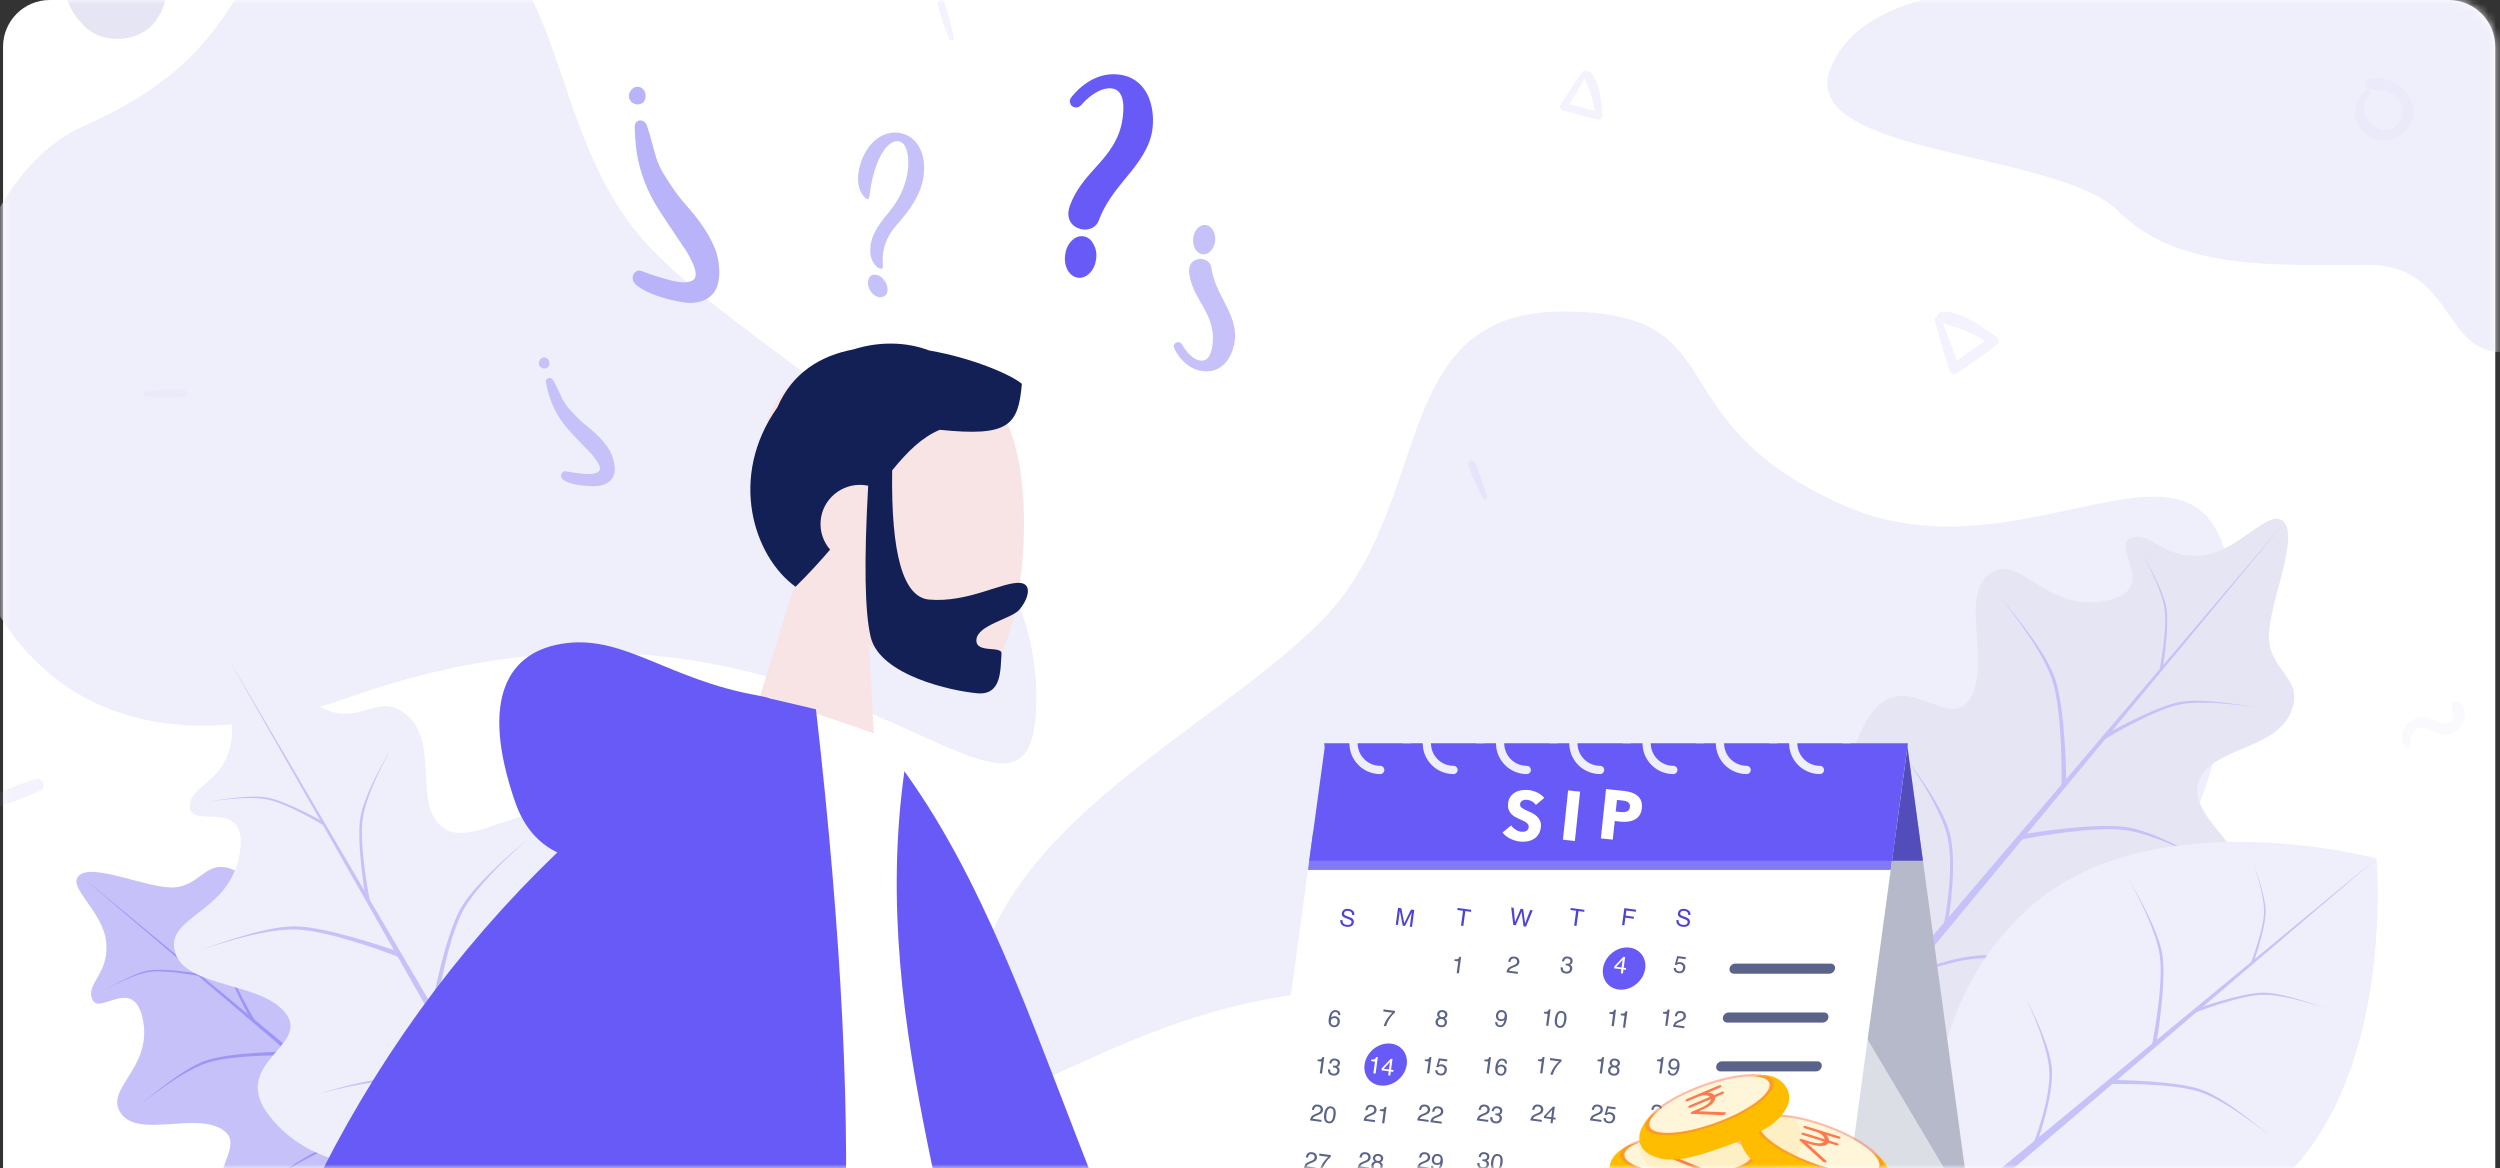 <svg width="321" height="150" viewBox="0 0 321 150" fill="none" xmlns="http://www.w3.org/2000/svg">
<rect x="0" y="0" width="321" height="150" fill="#333333" stroke="none"/>
<path fill-rule="evenodd" clip-rule="evenodd" d="M0.391 6C0.391 2.686 3.077 0 6.391 0H314.391C317.704 0 320.391 2.686 320.391 6V150H0.391V6Z" fill="white"/>
<mask id="mask0" mask-type="alpha" maskUnits="userSpaceOnUse" x="0" y="0" width="321" height="150">
<path fill-rule="evenodd" clip-rule="evenodd" d="M0.391 6C0.391 2.686 3.077 0 6.391 0H314.391C317.704 0 320.391 2.686 320.391 6V150H0.391V6Z" fill="white"/>
</mask>
<g mask="url(#mask0)">
<path d="M268.969 -2C257.969 -2 238.969 -2 234.969 9C230.969 20 264.227 19.355 271.969 27.097C279.711 34.839 292.194 34 303.969 34C315.744 34 313.513 46.978 322.969 45C332.425 43.022 323.969 33.109 326.969 27.097C326.969 21.492 326.969 -2 326.969 -2C326.969 -2 287.469 -2 268.969 -2Z" fill="#EFEEFB"/>
<path d="M44.729 89.568C105.885 67.823 133.065 116.748 133.065 89.568C133.065 62.387 100.448 48.797 84.14 32.489C67.832 16.18 74.969 -11 50.165 -11C25.36 -11 37.857 4.236 10.753 16.18C-16.351 28.125 -16.427 111.312 44.729 89.568Z" fill="#EFEEFB"/>
<path d="M205.656 132.238C149.565 112.295 124.635 157.168 124.635 132.238C124.635 107.309 154.551 94.844 169.508 79.887C184.466 64.929 177.92 40 200.67 40C223.42 40 211.958 53.974 236.817 64.929C261.676 75.884 286.676 47.479 286.676 79.887C286.676 112.295 261.746 152.182 205.656 132.238Z" fill="#EFEEFB"/>
<path opacity="0.1" d="M309.399 95.762C309.487 95.189 309.47 94.646 309.788 94.141C310.427 93.138 311.334 93.388 312.211 93.831C313.106 94.283 313.95 94.55 314.919 94.132C316.436 93.476 317.15 91.186 315.7 90.108C315.232 89.757 314.769 90.334 314.831 90.777C314.919 91.391 315.224 92.072 314.698 92.599C313.991 93.305 313.164 92.712 312.458 92.394C311.697 92.051 310.887 91.976 310.105 92.294C308.756 92.841 307.774 94.671 308.848 95.908C308.998 96.079 309.362 96 309.399 95.762Z" fill="#C6C2F9"/>
<path opacity="0.2" d="M-3.026 104.41C-0.27 103.659 2.575 102.738 5.155 101.514C6.101 101.066 5.49 99.742 4.524 100.045C1.85 100.877 -0.831 102.095 -3.316 103.381C-3.815 103.64 -3.651 104.58 -3.026 104.41Z" fill="#C6C2F9"/>
<path opacity="0.2" d="M250.281 47.479C250.438 47.987 250.921 48.15 251.36 47.849C253.085 46.676 254.805 45.528 256.442 44.229C256.756 43.978 256.687 43.476 256.379 43.263C254.466 41.951 251.887 40.013 249.459 40C248.844 39.994 248.411 40.866 249.039 41.224C250.017 41.788 251.191 41.989 252.238 42.422C253.443 42.924 254.641 43.514 255.708 44.273C255.733 43.922 255.758 43.57 255.777 43.219C253.951 44.342 252.232 45.603 250.5 46.858C250.839 46.927 251.184 46.996 251.523 47.065C250.783 44.969 250.024 42.892 249.202 40.828C249.02 40.395 248.279 40.634 248.405 41.092C248.982 43.238 249.616 45.358 250.281 47.479Z" fill="#C6C2F9"/>
<path opacity="0.1" d="M18.624 50.89C20.229 51.011 21.916 51.057 23.522 50.897C24.112 50.84 24.038 50.036 23.465 50.014C21.884 49.954 20.229 50.089 18.667 50.299C18.357 50.342 18.261 50.862 18.624 50.89Z" fill="#C6C2F9"/>
<path opacity="0.1" d="M303.744 11.657C302.357 12.989 301.832 15.062 303.153 16.665C304.396 18.173 306.811 18.488 308.365 17.289C312.123 14.387 308.204 9.043 304.153 10.148C303.401 10.353 303.589 11.425 304.33 11.464C305.513 11.53 306.784 11.574 307.729 12.409C308.746 13.299 308.768 14.807 307.933 15.835C305.723 18.549 301.887 14.553 304.208 12.121C304.507 11.817 304.054 11.364 303.744 11.657Z" fill="#C6C2F9"/>
<path opacity="0.2" d="M203.172 9.234C202.217 10.6 201.304 11.986 200.407 13.391C200.19 13.726 200.33 14.082 200.714 14.19C202.22 14.615 203.709 15.049 205.244 15.364C205.54 15.423 205.795 15.142 205.769 14.862C205.6 13.131 205.471 10.714 204.307 9.313C204.015 8.957 203.305 9.129 203.402 9.662C203.549 10.496 203.999 11.267 204.256 12.078C204.548 13.012 204.787 13.985 204.865 14.963C205.079 14.809 205.293 14.653 205.504 14.495C203.979 13.987 202.425 13.608 200.869 13.218C200.993 13.446 201.12 13.677 201.244 13.905C202.091 12.47 202.918 11.032 203.707 9.565C203.872 9.255 203.378 8.945 203.172 9.234Z" fill="#C6C2F9"/>
<path opacity="0.2" d="M190.934 63.812C190.515 62.305 189.999 60.745 189.321 59.333C189.071 58.814 188.347 59.154 188.518 59.683C188.984 61.146 189.659 62.614 190.372 63.97C190.513 64.248 191.028 64.156 190.934 63.812Z" fill="#C6C2F9"/>
<path opacity="0.2" d="M122.474 4.888C122.18 3.351 121.795 1.753 121.235 0.289C121.031 -0.247 120.28 0.03 120.404 0.573C120.747 2.071 121.301 3.587 121.899 4.999C122.02 5.286 122.543 5.237 122.474 4.888Z" fill="#C6C2F9"/>
<path d="M19.584 -5.726C19.39 -5.895 19.22 -6.064 19.026 -6.21C16.574 -8.387 12.545 -8.798 10.166 -6.21C7.763 -3.597 7.835 0.007 10.166 2.62C10.336 2.814 10.506 2.983 10.651 3.177C12.836 5.644 17.375 5.571 19.584 3.177C21.769 0.782 22.206 -3.403 19.584 -5.726Z" fill="#E6E5F4"/>
<path d="M238.272 134.581C248.291 135.322 265.66 133.036 270.515 130.221C275.37 127.405 268.323 123.685 271.847 118.179C275.37 112.673 284.705 117.548 287.564 113.823C290.423 110.099 280.907 105.119 282.231 100.576C283.556 96.033 291.731 96.424 293.984 91.797C296.238 87.169 291.492 86.449 291.329 81.893C291.188 77.947 295.159 69.358 293.315 67.111C291.472 64.865 287.706 70.805 282.653 71.323C277.6 71.842 276.055 67.96 273.519 69.141C270.982 70.323 277.627 75.874 270.05 77.196C262.472 78.518 259.321 70.848 255.435 73.705C251.549 76.562 255.761 85.527 252.879 89.819C249.996 94.111 244.305 84.968 239.776 92.366C235.248 99.764 238.719 106.649 238.09 113.978C237.541 120.371 234.502 125.45 236.429 133.035C236.552 133.518 237.761 134.543 238.272 134.581Z" fill="#E6E5F4"/>
<path d="M266.258 126.669C266.258 126.669 260.616 123.775 256.046 123.124C251.476 122.473 244.335 125.856 244.335 125.856L244.953 125.119C244.953 125.119 252.227 122.029 256.355 122.755C260.483 123.482 266.258 126.669 266.258 126.669Z" fill="#C6C2F9"/>
<path d="M244.557 97.155C244.557 97.155 248.387 102.209 249.822 106.596C251.257 110.984 249.534 118.913 249.534 118.913L250.152 118.176C250.152 118.176 251.564 110.167 250.131 106.228C248.699 102.288 244.557 97.155 244.557 97.155Z" fill="#C6C2F9"/>
<path d="M284.726 111.395C284.726 111.395 277.611 107.264 273.041 106.613C268.47 105.962 259.487 107.799 259.487 107.799L260.105 107.062C260.105 107.062 269.222 105.518 273.35 106.245C277.478 106.971 284.726 111.395 284.726 111.395Z" fill="#C6C2F9"/>
<path d="M256.758 76.626C256.758 76.626 262.062 82.916 263.497 87.304C264.931 91.692 264.682 100.858 264.682 100.858L265.301 100.121C265.301 100.121 265.238 90.875 263.806 86.936C262.373 82.996 256.758 76.626 256.758 76.626Z" fill="#C6C2F9"/>
<path d="M289.728 90.863C289.728 90.863 283.364 89.725 279.815 90.472C276.266 91.22 270.127 94.99 270.127 94.99L270.385 94.28C270.385 94.28 276.701 90.69 279.944 90.117C283.188 89.544 289.728 90.863 289.728 90.863Z" fill="#C6C2F9"/>
<path d="M275.029 71.081C275.029 71.081 277.537 75.401 277.932 78.176C278.328 80.951 277.212 86.405 277.212 86.405L277.66 86.029C277.66 86.029 278.597 80.495 278.156 77.988C277.715 75.481 275.029 71.081 275.029 71.081Z" fill="#C6C2F9"/>
<path d="M293.31 67.108L227.104 147.141L225.998 146.213L293.31 67.108Z" fill="#C6C2F9"/>
<path d="M249.316 158.415C267.449 163.015 281.642 161.077 291.919 152.453C307.693 139.218 305.158 110.229 305.158 110.229C305.158 110.229 277.049 102.698 261.276 115.934C250.992 124.562 246.618 138.182 248.007 156.854C248.038 157.276 248.896 158.308 249.316 158.415Z" fill="#EFEEFB"/>
<path d="M273.827 155.932C273.827 155.932 269.547 152.688 265.83 151.473C262.113 150.257 255.659 152.029 255.659 152.029L256.283 151.505C256.283 151.505 262.805 149.997 266.142 151.211C269.479 152.424 273.827 155.932 273.827 155.932Z" fill="#C6C2F9"/>
<path d="M260.063 128.12C260.063 128.12 262.515 132.899 263.066 136.77C263.618 140.641 261.014 147.002 261.014 147.002L261.638 146.479C261.638 146.479 263.994 140.005 263.378 136.508C262.763 133.011 260.063 128.12 260.063 128.12Z" fill="#C6C2F9"/>
<path d="M291.481 145.907C291.481 145.907 286.153 141.415 282.436 140.199C278.72 138.984 270.956 139.195 270.956 139.195L271.58 138.671C271.58 138.671 279.412 138.724 282.749 139.937C286.086 141.151 291.481 145.907 291.481 145.907Z" fill="#C6C2F9"/>
<path d="M273.265 112.789C273.265 112.789 276.764 118.816 277.315 122.688C277.867 126.559 276.311 134.168 276.311 134.168L276.935 133.645C276.935 133.645 278.243 125.923 277.628 122.426C277.012 118.929 273.265 112.789 273.265 112.789Z" fill="#C6C2F9"/>
<path d="M298.672 129.515C298.672 129.515 293.531 127.63 290.46 127.731C287.389 127.832 281.713 130.075 281.713 130.075L282.033 129.52C282.033 129.52 287.83 127.455 290.62 127.454C293.41 127.453 298.672 129.515 298.672 129.515Z" fill="#C6C2F9"/>
<path d="M289.32 110.85C289.32 110.85 290.777 114.823 290.699 117.196C290.621 119.569 288.888 123.955 288.888 123.955L289.316 123.707C289.316 123.707 290.912 119.228 290.913 117.072C290.914 114.916 289.32 110.85 289.32 110.85Z" fill="#C6C2F9"/>
<path d="M305.155 110.225L249.055 158.103L248.269 157.167L305.155 110.225Z" fill="#C6C2F9"/>
<path d="M64.846 156.902C65.447 148.791 63.596 134.73 61.317 130.8C59.038 126.87 56.026 132.574 51.569 129.722C47.112 126.869 51.058 119.313 48.043 116.998C45.028 114.684 40.996 122.387 37.319 121.315C33.641 120.243 33.958 113.625 30.212 111.801C26.466 109.977 25.883 113.818 22.195 113.95C19 114.065 12.047 110.85 10.228 112.343C8.41 113.835 13.219 116.883 13.638 120.974C14.058 125.064 10.915 126.315 11.872 128.368C12.829 130.422 17.322 125.042 18.392 131.176C19.463 137.311 13.253 139.862 15.566 143.008C17.879 146.154 25.136 142.744 28.611 145.077C32.086 147.41 24.684 152.018 30.672 155.684C36.661 159.35 42.235 156.539 48.168 157.049C53.343 157.493 57.455 159.953 63.595 158.393C63.986 158.294 64.816 157.315 64.846 156.902Z" fill="#C6C2F9"/>
<path d="M58.441 134.245C58.441 134.245 56.098 138.812 55.571 142.511C55.044 146.211 57.782 151.992 57.782 151.992L57.185 151.491C57.185 151.491 54.684 145.603 55.272 142.261C55.861 138.919 58.441 134.245 58.441 134.245Z" fill="#9D95F8"/>
<path d="M34.551 151.813C34.551 151.813 38.642 148.713 42.194 147.552C45.746 146.39 52.165 147.785 52.165 147.785L51.568 147.284C51.568 147.284 45.085 146.142 41.896 147.301C38.707 148.461 34.551 151.813 34.551 151.813Z" fill="#9D95F8"/>
<path d="M46.076 119.295C46.076 119.295 42.732 125.055 42.205 128.755C41.678 132.455 43.165 139.727 43.165 139.727L42.568 139.227C42.568 139.227 41.319 131.847 41.907 128.505C42.495 125.163 46.076 119.295 46.076 119.295Z" fill="#9D95F8"/>
<path d="M17.932 141.934C17.932 141.934 23.024 137.641 26.576 136.479C30.128 135.318 37.548 135.519 37.548 135.519L36.951 135.019C36.951 135.019 29.466 135.069 26.277 136.229C23.088 137.388 17.932 141.934 17.932 141.934Z" fill="#9D95F8"/>
<path d="M29.455 115.246C29.455 115.246 28.534 120.397 29.139 123.271C29.744 126.144 32.796 131.114 32.796 131.114L32.221 130.904C32.221 130.904 29.315 125.792 28.852 123.166C28.388 120.54 29.455 115.246 29.455 115.246Z" fill="#9D95F8"/>
<path d="M13.444 127.145C13.444 127.145 16.941 125.115 19.187 124.795C21.434 124.475 25.849 125.378 25.849 125.378L25.545 125.016C25.545 125.016 21.064 124.257 19.035 124.614C17.006 124.971 13.444 127.145 13.444 127.145Z" fill="#9D95F8"/>
<path d="M10.224 112.346L75.013 165.942L74.262 166.837L10.224 112.346Z" fill="#9D95F8"/>
<path d="M73.814 159.225C77.938 150.063 81.73 132.959 80.745 127.435C79.76 121.91 73.854 127.259 69.885 122.065C65.916 116.871 73.689 109.766 71.167 105.806C68.645 101.845 60.711 109.084 56.895 106.286C53.079 103.488 56.243 95.939 52.665 92.239C49.087 88.539 46.788 92.752 42.45 91.347C38.694 90.13 31.981 83.461 29.24 84.425C26.498 85.389 30.792 90.959 29.551 95.885C28.31 100.81 24.133 100.934 24.377 103.722C24.619 106.51 32.108 102.164 30.759 109.736C29.41 117.309 21.124 117.647 22.48 122.276C23.835 126.905 33.7 126.013 36.748 130.19C39.795 134.366 29.257 136.587 34.66 143.373C40.062 150.158 47.72 149.251 54.391 152.349C60.211 155.052 63.945 159.644 71.731 160.427C72.228 160.477 73.604 159.692 73.814 159.225Z" fill="#EFEEFB"/>
<path d="M75.954 130.218C75.954 130.218 71.305 134.53 69.13 138.602C66.954 142.674 67.691 150.541 67.691 150.541L67.21 149.708C67.21 149.708 66.794 141.816 68.889 138.185C70.984 134.554 75.954 130.218 75.954 130.218Z" fill="#C6C2F9"/>
<path d="M40.797 140.518C40.797 140.518 46.856 138.647 51.47 138.8C56.084 138.952 62.945 143.283 62.945 143.283L62.464 142.45C62.464 142.45 55.421 138.384 51.229 138.383C47.037 138.382 40.797 140.518 40.797 140.518Z" fill="#C6C2F9"/>
<path d="M67.918 107.641C67.918 107.641 61.602 112.915 59.427 116.987C57.252 121.059 55.906 130.128 55.906 130.128L55.425 129.295C55.425 129.295 57.092 120.201 59.187 116.57C61.282 112.939 67.918 107.641 67.918 107.641Z" fill="#C6C2F9"/>
<path d="M25.68 122.029C25.68 122.029 33.404 119.197 38.018 119.349C42.632 119.501 51.16 122.871 51.16 122.871L50.679 122.037C50.679 122.037 41.97 118.934 37.778 118.933C33.586 118.931 25.68 122.029 25.68 122.029Z" fill="#C6C2F9"/>
<path d="M50.334 95.918C50.334 95.918 47.089 101.509 46.577 105.1C46.065 108.691 47.509 115.749 47.509 115.749L46.93 115.263C46.93 115.263 45.717 108.1 46.287 104.857C46.858 101.613 50.334 95.918 50.334 95.918Z" fill="#C6C2F9"/>
<path d="M26.717 102.966C26.717 102.966 31.635 102.087 34.377 102.664C37.12 103.242 41.864 106.155 41.864 106.155L41.664 105.606C41.664 105.606 36.784 102.832 34.277 102.39C31.771 101.947 26.717 102.966 26.717 102.966Z" fill="#C6C2F9"/>
<path d="M29.236 84.428L81.799 174.014L80.549 174.736L29.236 84.428Z" fill="#C6C2F9"/>
<path d="M102.443 73.746C98.952 68.883 96.805 63.11 97.788 56.938C100.621 39.154 125.409 45.289 129.508 54.749C133.607 64.209 131.021 87.068 124.562 88.129C121.986 88.553 116.756 86.506 111.578 82.764L112.903 107.11L92.656 105.338L102.443 73.746Z" fill="#F8E4E5"/>
<path d="M114.555 60.396C114.394 71.165 115.976 76.695 119.301 76.986C124.289 77.422 128.796 74.654 130.985 74.845C132.581 74.985 132.051 76.933 130.865 78.308C129.887 79.442 125.535 80.237 125.371 82.114C125.207 83.99 128.691 82.832 128.594 83.945C128.433 85.787 128.72 89.3 125.496 89.018C122.233 88.732 112.981 86.735 111.798 81.795C111.034 78.607 110.927 72.129 111.475 62.363C111.28 62.322 111.079 62.292 110.875 62.275C108.079 62.03 105.616 64.078 105.374 66.849C105.251 68.255 105.724 69.578 106.585 70.571C105.27 72.108 103.808 73.704 102.149 75.339C96.792 71.484 93.46 61.281 99.811 52.315C101.743 47.819 105.416 45.649 109.599 44.858C113.027 43.776 116.473 43.922 119.3 44.997C124.939 45.977 129.861 48.138 131.21 49.284C130.743 54.615 129.563 56.105 120.674 55.187C118.386 56.14 116.532 57.965 114.555 60.396Z" fill="#132056"/>
<path d="M70.392 169.986C57.381 204.441 34.357 248.825 32.603 250.63C31.433 251.833 2.473 262.003 -54.277 281.141L-49.916 291.33C12.919 280.082 46.268 272.886 50.13 269.741C55.925 265.024 87.834 213.827 109.294 184.145L70.392 169.986Z" fill="#F8E4E5"/>
<path d="M-39.645 272.59L-21.228 322.372C26.209 297.77 54.8 280.858 64.545 271.635C74.29 262.412 90.479 233.712 113.112 185.535L63.516 167.483C45.106 210.414 35.102 232.743 33.504 234.471C31.906 236.199 7.523 248.905 -39.645 272.59Z" fill="#E0F8EE"/>
<path d="M105.919 95.382L113.348 95.422C136.05 123.142 139.249 169.268 167.92 198.46L158.309 206.805C102.645 189.762 98.046 133.376 105.919 95.382Z" fill="#675AF6"/>
<path d="M58.58 180.023C87.496 185.122 108.767 188.872 122.391 191.275C125.307 191.789 125.497 187.502 125.448 185.314C124.886 160.056 110.533 130.406 116.657 95.674L98.757 89.556C79.237 111.236 68.683 140.306 58.58 180.023Z" fill="white"/>
<path d="M71.554 109.453C69.016 108.217 67.213 106.061 66.147 102.983C61.549 89.718 65.151 83.495 72.726 82.577C80.302 81.659 85.919 87.292 97.374 89.312C97.997 89.422 98.561 89.561 99.066 89.731L104.77 91.074C111.471 149.743 109.472 187.745 98.772 205.08L48.547 196.224C44.353 202.604 40.481 207.911 36.931 212.146L23.245 209.732C29.264 168.065 45.367 134.639 71.554 109.453Z" fill="#675AF6"/>
<path d="M182.234 155.693H249.065C251.27 155.693 252.819 153.905 252.518 151.695L244.858 95.431H170.035L177.695 151.695C177.991 153.905 180.024 155.693 182.234 155.693Z" fill="#DCDEE6"/>
<path d="M244.853 95.436H170.035L172.089 110.521H246.907L244.853 95.436Z" fill="#4F44D0"/>
<path opacity="0.3" d="M244.852 95.436H217.203L252.048 154.071C252.449 153.405 252.631 152.589 252.511 151.7L244.852 95.436Z" fill="#5A6389"/>
<path d="M232.782 155.693H165.951C163.746 155.693 162.197 153.905 162.498 151.695L170.158 95.431H244.981L237.321 151.695C237.02 153.905 234.986 155.693 232.782 155.693Z" fill="white"/>
<path d="M180.627 136.693C180.424 138.19 179.046 139.402 177.549 139.402C176.051 139.402 175.006 138.19 175.209 136.693C175.412 135.195 176.79 133.983 178.287 133.983C179.785 133.983 180.83 135.195 180.627 136.693Z" fill="#675AF6"/>
<path d="M210.262 126.214C211.432 125.12 211.608 123.405 210.653 122.383C209.698 121.361 207.975 121.419 206.804 122.513C205.633 123.607 205.458 125.323 206.412 126.345C207.367 127.367 209.091 127.308 210.262 126.214Z" fill="#675AF6"/>
<path d="M242.764 111.696L243.435 106.756H168.612L167.941 111.696H242.764Z" fill="#8279F8"/>
<path d="M242.928 110.521H168.105L170.159 95.436H244.982L242.928 110.521Z" fill="#675AF6"/>
<path fill-rule="evenodd" clip-rule="evenodd" d="M186.742 123.378L186.77 123.174C186.964 123.181 187.103 123.168 187.185 123.134C187.267 123.101 187.337 123.005 187.397 122.846L187.607 122.874L187.323 124.985L187.038 124.947L187.241 123.446L186.742 123.378Z" fill="#5A6389"/>
<path fill-rule="evenodd" clip-rule="evenodd" d="M193.42 124.85C193.455 124.668 193.514 124.515 193.598 124.388C193.681 124.262 193.826 124.156 194.031 124.072L194.338 123.946C194.475 123.889 194.573 123.838 194.631 123.792C194.723 123.721 194.776 123.633 194.791 123.527C194.807 123.404 194.783 123.301 194.719 123.219C194.655 123.136 194.561 123.087 194.438 123.07C194.255 123.045 194.12 123.097 194.031 123.226C193.983 123.295 193.949 123.395 193.927 123.526L193.656 123.489C193.684 123.305 193.739 123.159 193.819 123.051C193.963 122.862 194.18 122.786 194.472 122.826C194.715 122.859 194.884 122.948 194.978 123.095C195.072 123.241 195.108 123.394 195.087 123.555C195.064 123.725 194.985 123.862 194.849 123.966C194.77 124.027 194.635 124.095 194.443 124.171L194.225 124.256C194.121 124.296 194.038 124.337 193.977 124.378C193.866 124.45 193.791 124.537 193.752 124.638L194.909 124.794L194.875 125.046L193.42 124.85Z" fill="#5A6389"/>
<path fill-rule="evenodd" clip-rule="evenodd" d="M201.588 123.872C201.694 123.918 201.773 123.988 201.823 124.083C201.874 124.179 201.891 124.29 201.874 124.417C201.846 124.619 201.758 124.775 201.607 124.884C201.457 124.993 201.259 125.031 201.015 124.998C200.764 124.965 200.591 124.871 200.497 124.718C200.403 124.565 200.369 124.39 200.395 124.193L200.674 124.23C200.667 124.369 200.679 124.472 200.71 124.54C200.764 124.661 200.882 124.733 201.062 124.758C201.202 124.777 201.32 124.754 201.415 124.691C201.51 124.627 201.565 124.536 201.581 124.418C201.601 124.272 201.57 124.164 201.489 124.093C201.407 124.023 201.287 123.977 201.128 123.956C201.11 123.953 201.092 123.951 201.074 123.949C201.056 123.947 201.037 123.945 201.018 123.944L201.05 123.709C201.077 123.715 201.1 123.72 201.119 123.724C201.137 123.727 201.157 123.731 201.179 123.734C201.279 123.747 201.363 123.742 201.431 123.719C201.551 123.679 201.621 123.588 201.64 123.446C201.654 123.34 201.628 123.254 201.56 123.187C201.493 123.119 201.41 123.079 201.31 123.065C201.132 123.041 201.002 123.084 200.917 123.193C200.871 123.253 200.837 123.343 200.816 123.463L200.553 123.428C200.574 123.27 200.624 123.14 200.702 123.038C200.837 122.855 201.041 122.782 201.315 122.819C201.531 122.848 201.691 122.919 201.797 123.031C201.902 123.143 201.943 123.29 201.918 123.473C201.901 123.603 201.851 123.704 201.77 123.776C201.72 123.82 201.659 123.852 201.586 123.871L201.588 123.872Z" fill="#5A6389"/>
<path fill-rule="evenodd" clip-rule="evenodd" d="M208.212 124.22L208.342 123.259L207.533 124.128L208.212 124.22ZM208.115 124.972L208.185 124.454L207.256 124.328L207.291 124.068L208.444 122.852L208.669 122.882L208.483 124.257L208.795 124.299L208.764 124.532L208.452 124.489L208.382 125.007L208.115 124.972Z" fill="white"/>
<path fill-rule="evenodd" clip-rule="evenodd" d="M215.19 124.304C215.187 124.458 215.243 124.573 215.359 124.648C215.418 124.686 215.489 124.71 215.572 124.722C215.73 124.743 215.853 124.708 215.943 124.618C216.033 124.528 216.086 124.421 216.102 124.299C216.122 124.151 216.092 124.03 216.013 123.937C215.934 123.844 215.831 123.789 215.704 123.772C215.613 123.76 215.532 123.767 215.461 123.793C215.391 123.82 215.328 123.862 215.273 123.919L215.044 123.874L215.359 122.755L216.461 122.903L216.426 123.161L215.524 123.039L215.355 123.616C215.409 123.585 215.46 123.564 215.507 123.551C215.59 123.529 215.684 123.525 215.787 123.539C215.982 123.565 216.138 123.65 216.256 123.794C216.374 123.937 216.421 124.105 216.395 124.298C216.368 124.498 216.282 124.666 216.137 124.802C215.993 124.939 215.785 124.988 215.514 124.952C215.341 124.929 215.195 124.859 215.075 124.744C214.956 124.629 214.901 124.47 214.913 124.266L215.19 124.304Z" fill="#5A6389"/>
<path fill-rule="evenodd" clip-rule="evenodd" d="M171.542 129.711C171.779 129.743 171.936 129.826 172.012 129.962C172.089 130.097 172.119 130.23 172.101 130.36L171.838 130.325C171.833 130.239 171.817 130.17 171.789 130.118C171.737 130.02 171.645 129.963 171.515 129.945C171.366 129.925 171.238 129.978 171.132 130.104C171.026 130.23 170.95 130.42 170.906 130.675C170.979 130.594 171.065 130.537 171.164 130.505C171.254 130.477 171.351 130.47 171.456 130.484C171.634 130.508 171.781 130.586 171.898 130.717C172.015 130.849 172.058 131.027 172.028 131.252C172.002 131.444 171.916 131.606 171.771 131.738C171.625 131.869 171.437 131.92 171.205 131.888C171.007 131.861 170.846 131.763 170.722 131.593C170.598 131.423 170.56 131.16 170.608 130.804C170.644 130.54 170.706 130.321 170.795 130.146C170.965 129.812 171.215 129.667 171.542 129.711ZM171.261 131.654C171.401 131.673 171.512 131.64 171.594 131.555C171.677 131.47 171.726 131.364 171.744 131.235C171.758 131.127 171.741 131.019 171.692 130.913C171.643 130.806 171.537 130.742 171.373 130.72C171.259 130.704 171.153 130.729 171.057 130.793C170.96 130.857 170.901 130.966 170.881 131.119C170.863 131.253 170.887 131.371 170.953 131.473C171.019 131.575 171.122 131.635 171.261 131.654Z" fill="#5A6389"/>
<path fill-rule="evenodd" clip-rule="evenodd" d="M179.123 129.803L179.091 130.036C179.014 130.093 178.908 130.195 178.773 130.344C178.638 130.493 178.514 130.656 178.402 130.833C178.291 131.006 178.203 131.166 178.139 131.312C178.097 131.406 178.038 131.558 177.964 131.769L177.669 131.729C177.791 131.334 177.993 130.951 178.276 130.581C178.443 130.365 178.613 130.181 178.785 130.031L177.612 129.872L177.648 129.604L179.123 129.803Z" fill="#5A6389"/>
<path fill-rule="evenodd" clip-rule="evenodd" d="M185.142 130.597C185.259 130.613 185.355 130.593 185.43 130.536C185.505 130.479 185.549 130.406 185.561 130.315C185.572 130.236 185.55 130.159 185.496 130.084C185.441 130.01 185.35 129.964 185.22 129.946C185.092 129.929 184.995 129.949 184.929 130.008C184.862 130.066 184.823 130.14 184.811 130.229C184.798 130.328 184.824 130.411 184.891 130.478C184.957 130.544 185.041 130.584 185.142 130.597ZM185.016 131.649C185.139 131.666 185.246 131.646 185.337 131.591C185.427 131.535 185.481 131.441 185.499 131.309C185.518 131.172 185.49 131.062 185.415 130.98C185.341 130.897 185.238 130.847 185.107 130.83C184.98 130.812 184.871 130.835 184.781 130.896C184.691 130.958 184.637 131.053 184.62 131.181C184.605 131.292 184.629 131.392 184.691 131.483C184.754 131.573 184.862 131.629 185.016 131.649ZM184.765 130.651C184.695 130.609 184.642 130.564 184.607 130.516C184.539 130.427 184.514 130.319 184.531 130.193C184.553 130.035 184.628 129.907 184.758 129.809C184.888 129.711 185.058 129.676 185.268 129.704C185.471 129.732 185.623 129.807 185.724 129.929C185.825 130.052 185.866 130.185 185.847 130.328C185.829 130.46 185.781 130.563 185.703 130.636C185.659 130.677 185.595 130.714 185.51 130.748C185.592 130.801 185.655 130.856 185.698 130.915C185.779 131.027 185.808 131.161 185.787 131.319C185.762 131.506 185.678 131.655 185.535 131.768C185.392 131.881 185.206 131.922 184.977 131.891C184.771 131.863 184.604 131.784 184.477 131.653C184.349 131.521 184.3 131.349 184.329 131.136C184.346 131.011 184.391 130.906 184.464 130.823C184.538 130.74 184.638 130.683 184.765 130.651Z" fill="#5A6389"/>
<path fill-rule="evenodd" clip-rule="evenodd" d="M192.261 131.258C192.249 131.406 192.292 131.515 192.39 131.585C192.44 131.622 192.499 131.645 192.568 131.655C192.695 131.672 192.811 131.633 192.915 131.539C193.019 131.445 193.111 131.239 193.193 130.919C193.121 131.005 193.039 131.061 192.946 131.087C192.854 131.113 192.757 131.12 192.657 131.106C192.452 131.078 192.299 130.993 192.198 130.85C192.096 130.706 192.059 130.534 192.086 130.334C192.112 130.142 192.193 129.98 192.33 129.85C192.467 129.72 192.65 129.67 192.879 129.701C193.188 129.743 193.382 129.911 193.462 130.205C193.507 130.367 193.514 130.562 193.483 130.792C193.448 131.052 193.378 131.277 193.273 131.466C193.098 131.782 192.857 131.92 192.548 131.878C192.341 131.85 192.191 131.775 192.098 131.652C192.005 131.528 191.969 131.385 191.991 131.221L192.261 131.258ZM192.724 130.876C192.829 130.89 192.93 130.869 193.027 130.811C193.124 130.753 193.184 130.637 193.207 130.464C193.228 130.308 193.205 130.186 193.137 130.099C193.069 130.012 192.974 129.96 192.852 129.944C192.722 129.926 192.613 129.956 192.525 130.033C192.436 130.11 192.382 130.222 192.363 130.368C192.344 130.506 192.363 130.62 192.419 130.711C192.475 130.801 192.577 130.856 192.724 130.876Z" fill="#5A6389"/>
<path fill-rule="evenodd" clip-rule="evenodd" d="M198.225 130.123L198.253 129.919C198.448 129.926 198.586 129.913 198.668 129.879C198.75 129.846 198.821 129.75 198.88 129.591L199.09 129.619L198.806 131.73L198.522 131.692L198.724 130.191L198.225 130.123ZM200.524 129.804C200.799 129.841 200.982 129.981 201.074 130.223C201.145 130.41 201.16 130.656 201.119 130.96C201.08 131.248 201.005 131.481 200.894 131.658C200.733 131.911 200.511 132.019 200.229 131.981C199.974 131.947 199.8 131.81 199.705 131.573C199.627 131.374 199.608 131.119 199.65 130.809C199.683 130.568 199.742 130.365 199.827 130.201C199.987 129.895 200.219 129.763 200.524 129.804ZM200.26 131.738C200.399 131.757 200.517 131.71 200.615 131.599C200.714 131.488 200.785 131.265 200.83 130.932C200.863 130.691 200.86 130.489 200.822 130.325C200.783 130.162 200.679 130.069 200.508 130.046C200.351 130.025 200.227 130.083 200.134 130.221C200.042 130.358 199.976 130.571 199.937 130.858C199.908 131.074 199.908 131.251 199.937 131.388C199.981 131.598 200.089 131.715 200.26 131.738Z" fill="#5A6389"/>
<path fill-rule="evenodd" clip-rule="evenodd" d="M206.629 130.163L206.656 129.959C206.851 129.966 206.99 129.953 207.071 129.919C207.153 129.885 207.224 129.789 207.284 129.63L207.494 129.659L207.209 131.769L206.925 131.731L207.127 130.23L206.629 130.163ZM208.091 130.36L208.119 130.156C208.314 130.163 208.452 130.15 208.534 130.116C208.616 130.082 208.687 129.986 208.746 129.827L208.956 129.856L208.672 131.966L208.388 131.928L208.59 130.427L208.091 130.36Z" fill="#5A6389"/>
<path fill-rule="evenodd" clip-rule="evenodd" d="M213.513 130.131L213.541 129.927C213.736 129.934 213.874 129.921 213.956 129.888C214.038 129.854 214.109 129.758 214.168 129.599L214.378 129.627L214.094 131.738L213.81 131.7L214.012 130.199L213.513 130.131ZM214.801 131.833C214.836 131.652 214.895 131.498 214.979 131.372C215.063 131.245 215.207 131.14 215.413 131.055L215.719 130.929C215.856 130.872 215.954 130.821 216.012 130.776C216.104 130.705 216.157 130.617 216.172 130.511C216.188 130.388 216.165 130.285 216.1 130.202C216.036 130.12 215.942 130.07 215.819 130.053C215.636 130.029 215.501 130.081 215.412 130.21C215.365 130.278 215.33 130.378 215.308 130.509L215.038 130.472C215.065 130.288 215.12 130.142 215.201 130.035C215.344 129.845 215.561 129.77 215.853 129.809C216.096 129.842 216.265 129.932 216.359 130.078C216.453 130.224 216.49 130.378 216.468 130.539C216.445 130.709 216.366 130.846 216.23 130.95C216.152 131.011 216.016 131.079 215.824 131.154L215.606 131.239C215.502 131.28 215.42 131.32 215.358 131.361C215.248 131.434 215.173 131.521 215.133 131.622L216.29 131.778L216.256 132.03L214.801 131.833Z" fill="#5A6389"/>
<path fill-rule="evenodd" clip-rule="evenodd" d="M169.166 136.244L169.194 136.04C169.389 136.047 169.527 136.034 169.609 136.001C169.691 135.967 169.762 135.871 169.821 135.712L170.031 135.74L169.747 137.851L169.463 137.813L169.665 136.312L169.166 136.244ZM171.71 136.971C171.71 136.971 171.71 136.971 171.71 136.971C171.711 136.971 171.712 136.972 171.713 136.972L171.71 136.971ZM171.713 136.972C171.819 137.018 171.897 137.088 171.948 137.183C171.998 137.279 172.015 137.39 171.998 137.516C171.971 137.718 171.882 137.874 171.732 137.983C171.581 138.093 171.384 138.131 171.139 138.098C170.888 138.064 170.716 137.971 170.622 137.818C170.527 137.665 170.493 137.49 170.52 137.292L170.798 137.33C170.791 137.469 170.804 137.572 170.835 137.639C170.889 137.76 171.006 137.833 171.187 137.857C171.327 137.876 171.444 137.854 171.539 137.79C171.634 137.727 171.69 137.636 171.706 137.517C171.725 137.371 171.695 137.263 171.613 137.193C171.532 137.122 171.412 137.077 171.253 137.055C171.235 137.053 171.217 137.051 171.199 137.049C171.18 137.047 171.162 137.045 171.143 137.043L171.174 136.808C171.202 136.815 171.225 136.82 171.243 136.823C171.262 136.827 171.282 136.83 171.304 136.833C171.403 136.846 171.487 136.842 171.556 136.819C171.676 136.779 171.745 136.688 171.764 136.546C171.779 136.44 171.752 136.353 171.685 136.286C171.618 136.219 171.534 136.178 171.435 136.165C171.257 136.141 171.126 136.184 171.042 136.293C170.996 136.353 170.962 136.443 170.941 136.562L170.677 136.527C170.699 136.369 170.748 136.239 170.826 136.137C170.962 135.954 171.166 135.882 171.439 135.918C171.655 135.948 171.816 136.018 171.921 136.13C172.027 136.243 172.067 136.39 172.043 136.572C172.025 136.703 171.976 136.804 171.895 136.875C171.845 136.92 171.783 136.951 171.71 136.971L171.713 136.972Z" fill="#5A6389"/>
<path fill-rule="evenodd" clip-rule="evenodd" d="M176.045 136.245L176.072 136.041C176.267 136.048 176.406 136.035 176.487 136.002C176.569 135.968 176.64 135.872 176.7 135.713L176.91 135.741L176.625 137.852L176.341 137.814L176.543 136.313L176.045 136.245ZM178.341 137.319L178.471 136.359L177.662 137.228L178.341 137.319ZM178.245 138.07L178.314 137.552L177.385 137.426L177.42 137.166L178.573 135.95L178.798 135.98L178.612 137.355L178.925 137.397L178.893 137.63L178.581 137.588L178.511 138.106L178.245 138.07Z" fill="white"/>
<path fill-rule="evenodd" clip-rule="evenodd" d="M182.929 136.232L182.957 136.028C183.152 136.035 183.29 136.022 183.372 135.988C183.454 135.954 183.525 135.858 183.585 135.699L183.795 135.728L183.51 137.838L183.226 137.8L183.428 136.299L182.929 136.232ZM184.57 137.432C184.567 137.586 184.624 137.701 184.739 137.776C184.798 137.814 184.869 137.839 184.952 137.85C185.11 137.871 185.234 137.836 185.323 137.746C185.413 137.656 185.466 137.549 185.482 137.427C185.502 137.279 185.473 137.158 185.393 137.065C185.314 136.972 185.211 136.917 185.085 136.9C184.993 136.888 184.912 136.895 184.841 136.921C184.771 136.948 184.708 136.99 184.653 137.047L184.424 137.002L184.74 135.883L185.841 136.031L185.806 136.289L184.905 136.167L184.735 136.744C184.789 136.714 184.84 136.692 184.887 136.679C184.97 136.657 185.064 136.653 185.167 136.667C185.362 136.693 185.518 136.778 185.636 136.922C185.755 137.065 185.801 137.233 185.775 137.426C185.748 137.626 185.662 137.794 185.518 137.93C185.373 138.067 185.165 138.117 184.894 138.08C184.721 138.057 184.575 137.987 184.455 137.872C184.336 137.757 184.282 137.598 184.293 137.395L184.57 137.432Z" fill="#5A6389"/>
<path fill-rule="evenodd" clip-rule="evenodd" d="M190.576 136.249L190.603 136.045C190.798 136.052 190.937 136.039 191.018 136.005C191.1 135.972 191.171 135.876 191.231 135.717L191.441 135.745L191.156 137.856L190.872 137.818L191.074 136.317L190.576 136.249ZM192.943 135.93C193.179 135.962 193.336 136.046 193.413 136.181C193.489 136.317 193.519 136.45 193.501 136.58L193.238 136.544C193.234 136.458 193.217 136.389 193.189 136.337C193.137 136.24 193.046 136.182 192.915 136.165C192.766 136.145 192.639 136.197 192.532 136.323C192.426 136.449 192.351 136.639 192.306 136.895C192.379 136.813 192.465 136.756 192.564 136.725C192.654 136.697 192.752 136.69 192.856 136.704C193.034 136.728 193.181 136.805 193.298 136.937C193.415 137.068 193.458 137.246 193.428 137.471C193.402 137.664 193.316 137.826 193.171 137.957C193.026 138.089 192.837 138.139 192.605 138.108C192.407 138.081 192.246 137.983 192.122 137.813C191.998 137.643 191.96 137.38 192.008 137.023C192.044 136.76 192.106 136.541 192.195 136.366C192.366 136.031 192.615 135.886 192.943 135.93ZM192.661 137.873C192.801 137.892 192.912 137.859 192.994 137.774C193.077 137.689 193.126 137.583 193.144 137.454C193.158 137.346 193.141 137.238 193.092 137.132C193.043 137.025 192.937 136.961 192.773 136.939C192.659 136.923 192.553 136.948 192.457 137.012C192.36 137.076 192.301 137.185 192.281 137.338C192.263 137.472 192.287 137.59 192.353 137.692C192.419 137.794 192.522 137.854 192.661 137.873Z" fill="#5A6389"/>
<path fill-rule="evenodd" clip-rule="evenodd" d="M197.457 136.231L197.484 136.027C197.679 136.034 197.818 136.021 197.9 135.987C197.982 135.953 198.052 135.857 198.112 135.698L198.322 135.727L198.037 137.837L197.753 137.799L197.956 136.298L197.457 136.231ZM200.516 136.049L200.485 136.281C200.408 136.338 200.302 136.441 200.167 136.59C200.032 136.738 199.908 136.901 199.796 137.079C199.685 137.252 199.597 137.412 199.532 137.558C199.49 137.651 199.432 137.804 199.357 138.015L199.063 137.975C199.185 137.58 199.387 137.197 199.67 136.827C199.837 136.611 200.006 136.427 200.178 136.276L199.006 136.118L199.042 135.85L200.516 136.049Z" fill="#5A6389"/>
<path fill-rule="evenodd" clip-rule="evenodd" d="M205.107 136.247L205.135 136.043C205.33 136.05 205.468 136.037 205.55 136.003C205.632 135.97 205.703 135.874 205.762 135.715L205.972 135.743L205.688 137.854L205.404 137.816L205.606 136.315L205.107 136.247ZM207.291 136.816C207.409 136.832 207.505 136.812 207.58 136.755C207.655 136.698 207.698 136.624 207.711 136.534C207.721 136.455 207.699 136.378 207.645 136.303C207.591 136.229 207.499 136.183 207.37 136.165C207.242 136.148 207.144 136.168 207.078 136.227C207.012 136.285 206.973 136.359 206.961 136.448C206.948 136.547 206.974 136.63 207.041 136.696C207.107 136.763 207.191 136.803 207.291 136.816ZM207.166 137.868C207.289 137.885 207.396 137.865 207.487 137.81C207.577 137.754 207.631 137.66 207.649 137.528C207.667 137.391 207.64 137.281 207.565 137.199C207.491 137.116 207.388 137.066 207.257 137.049C207.13 137.032 207.021 137.054 206.931 137.115C206.84 137.177 206.787 137.272 206.769 137.4C206.755 137.511 206.778 137.611 206.841 137.702C206.904 137.792 207.012 137.848 207.166 137.868ZM206.915 136.87C206.845 136.828 206.792 136.783 206.757 136.735C206.689 136.646 206.664 136.538 206.681 136.412C206.702 136.254 206.778 136.126 206.908 136.028C207.038 135.93 207.207 135.895 207.418 135.923C207.621 135.951 207.773 136.026 207.874 136.148C207.975 136.271 208.016 136.404 207.997 136.547C207.979 136.679 207.931 136.782 207.853 136.855C207.809 136.896 207.745 136.933 207.66 136.967C207.742 137.02 207.805 137.075 207.848 137.134C207.929 137.246 207.958 137.38 207.937 137.538C207.912 137.725 207.828 137.874 207.685 137.987C207.542 138.1 207.356 138.141 207.127 138.11C206.921 138.082 206.754 138.003 206.627 137.872C206.499 137.74 206.45 137.568 206.479 137.355C206.495 137.23 206.541 137.125 206.614 137.042C206.688 136.959 206.788 136.902 206.915 136.87Z" fill="#5A6389"/>
<path fill-rule="evenodd" clip-rule="evenodd" d="M212.752 136.245L212.78 136.041C212.975 136.048 213.113 136.035 213.195 136.002C213.277 135.968 213.348 135.872 213.407 135.713L213.617 135.741L213.333 137.852L213.048 137.814L213.251 136.313L212.752 136.245ZM214.417 137.477C214.405 137.625 214.448 137.734 214.546 137.805C214.596 137.842 214.656 137.865 214.724 137.874C214.851 137.891 214.967 137.853 215.071 137.759C215.175 137.665 215.268 137.458 215.349 137.139C215.277 137.224 215.195 137.28 215.102 137.307C215.01 137.333 214.913 137.339 214.813 137.325C214.608 137.298 214.455 137.212 214.354 137.069C214.252 136.926 214.215 136.754 214.242 136.554C214.268 136.361 214.349 136.2 214.486 136.07C214.623 135.94 214.806 135.89 215.035 135.921C215.344 135.962 215.539 136.13 215.619 136.424C215.663 136.586 215.67 136.782 215.639 137.012C215.604 137.271 215.534 137.496 215.429 137.686C215.254 138.002 215.013 138.139 214.704 138.098C214.497 138.07 214.347 137.994 214.254 137.871C214.161 137.748 214.126 137.605 214.148 137.441L214.417 137.477ZM214.88 137.097C214.985 137.111 215.087 137.089 215.183 137.031C215.28 136.973 215.34 136.858 215.363 136.684C215.385 136.528 215.361 136.407 215.293 136.32C215.225 136.233 215.13 136.181 215.009 136.164C214.878 136.147 214.769 136.177 214.681 136.254C214.593 136.331 214.539 136.442 214.519 136.588C214.5 136.726 214.519 136.841 214.575 136.931C214.631 137.022 214.733 137.077 214.88 137.097Z" fill="#5A6389"/>
<path fill-rule="evenodd" clip-rule="evenodd" d="M168.198 143.855C168.232 143.673 168.291 143.52 168.375 143.393C168.459 143.267 168.604 143.161 168.809 143.076L169.115 142.951C169.252 142.894 169.35 142.843 169.409 142.797C169.501 142.726 169.554 142.638 169.568 142.532C169.585 142.409 169.561 142.306 169.497 142.224C169.432 142.141 169.339 142.091 169.215 142.075C169.033 142.05 168.897 142.102 168.808 142.231C168.761 142.3 168.726 142.4 168.705 142.53L168.434 142.494C168.462 142.31 168.516 142.164 168.597 142.056C168.74 141.867 168.958 141.791 169.25 141.831C169.492 141.864 169.661 141.953 169.755 142.099C169.85 142.246 169.886 142.399 169.864 142.56C169.841 142.73 169.762 142.867 169.626 142.971C169.548 143.032 169.413 143.1 169.22 143.176L169.003 143.261C168.899 143.301 168.816 143.342 168.754 143.383C168.644 143.455 168.569 143.542 168.529 143.643L169.686 143.799L169.653 144.051L168.198 143.855ZM170.895 142.059C171.169 142.096 171.352 142.236 171.444 142.479C171.515 142.666 171.53 142.912 171.489 143.216C171.45 143.504 171.375 143.736 171.264 143.913C171.103 144.167 170.882 144.275 170.6 144.237C170.345 144.202 170.17 144.066 170.076 143.828C169.997 143.63 169.979 143.375 170.021 143.064C170.053 142.824 170.112 142.621 170.198 142.457C170.357 142.151 170.59 142.018 170.895 142.059ZM170.631 143.994C170.769 144.013 170.887 143.966 170.986 143.855C171.084 143.744 171.156 143.521 171.201 143.188C171.233 142.947 171.23 142.745 171.192 142.582C171.154 142.418 171.049 142.325 170.879 142.302C170.722 142.281 170.597 142.339 170.505 142.477C170.412 142.614 170.347 142.827 170.308 143.114C170.279 143.33 170.279 143.507 170.307 143.644C170.351 143.854 170.459 143.971 170.631 143.994Z" fill="#5A6389"/>
<path fill-rule="evenodd" clip-rule="evenodd" d="M175.076 143.887C175.111 143.706 175.17 143.552 175.254 143.425C175.338 143.299 175.482 143.194 175.688 143.109L175.994 142.983C176.131 142.926 176.229 142.875 176.288 142.829C176.379 142.758 176.433 142.67 176.447 142.565C176.463 142.441 176.44 142.338 176.375 142.256C176.311 142.173 176.217 142.124 176.094 142.107C175.912 142.082 175.776 142.134 175.687 142.263C175.64 142.332 175.605 142.432 175.584 142.563L175.313 142.526C175.341 142.342 175.395 142.196 175.476 142.088C175.619 141.899 175.836 141.824 176.129 141.863C176.371 141.896 176.54 141.985 176.634 142.132C176.728 142.278 176.765 142.432 176.743 142.592C176.72 142.762 176.641 142.899 176.505 143.003C176.427 143.064 176.291 143.132 176.099 143.208L175.881 143.293C175.777 143.333 175.695 143.374 175.633 143.415C175.523 143.487 175.448 143.574 175.408 143.675L176.565 143.831L176.531 144.083L175.076 143.887ZM177.16 142.64L177.188 142.436C177.383 142.443 177.521 142.43 177.603 142.396C177.685 142.362 177.756 142.266 177.815 142.107L178.025 142.136L177.741 144.246L177.457 144.208L177.659 142.707L177.16 142.64Z" fill="#5A6389"/>
<path fill-rule="evenodd" clip-rule="evenodd" d="M181.959 143.854C181.994 143.673 182.053 143.519 182.137 143.392C182.221 143.266 182.365 143.161 182.571 143.076L182.877 142.95C183.014 142.893 183.112 142.842 183.17 142.796C183.262 142.725 183.315 142.637 183.33 142.532C183.346 142.408 183.323 142.305 183.258 142.223C183.194 142.14 183.1 142.091 182.977 142.074C182.794 142.049 182.659 142.101 182.57 142.23C182.523 142.299 182.488 142.399 182.466 142.53L182.195 142.493C182.223 142.309 182.278 142.163 182.359 142.055C182.502 141.866 182.719 141.791 183.011 141.83C183.254 141.863 183.423 141.952 183.517 142.099C183.611 142.245 183.648 142.399 183.626 142.56C183.603 142.729 183.524 142.866 183.388 142.971C183.309 143.031 183.174 143.099 182.982 143.175L182.764 143.26C182.66 143.3 182.577 143.341 182.516 143.382C182.405 143.454 182.33 143.541 182.291 143.642L183.448 143.798L183.414 144.05L181.959 143.854ZM183.645 144.081C183.68 143.9 183.739 143.746 183.823 143.62C183.907 143.493 184.051 143.388 184.257 143.303L184.563 143.177C184.7 143.12 184.798 143.069 184.856 143.024C184.948 142.953 185.001 142.864 185.016 142.759C185.032 142.636 185.008 142.533 184.944 142.45C184.88 142.368 184.786 142.318 184.663 142.301C184.48 142.277 184.345 142.329 184.256 142.457C184.209 142.526 184.174 142.626 184.152 142.757L183.881 142.72C183.909 142.536 183.964 142.39 184.044 142.283C184.188 142.093 184.405 142.018 184.697 142.057C184.94 142.09 185.109 142.18 185.203 142.326C185.297 142.472 185.333 142.626 185.312 142.787C185.289 142.956 185.21 143.093 185.074 143.198C184.995 143.258 184.86 143.327 184.668 143.402L184.45 143.487C184.346 143.528 184.263 143.568 184.202 143.609C184.091 143.682 184.016 143.768 183.977 143.87L185.134 144.026L185.1 144.277L183.645 144.081Z" fill="#5A6389"/>
<path fill-rule="evenodd" clip-rule="evenodd" d="M189.612 143.855C189.646 143.673 189.705 143.52 189.789 143.393C189.873 143.267 190.018 143.161 190.223 143.076L190.529 142.951C190.667 142.894 190.764 142.843 190.823 142.797C190.915 142.726 190.968 142.638 190.982 142.532C190.999 142.409 190.975 142.306 190.911 142.224C190.846 142.141 190.753 142.091 190.629 142.075C190.447 142.05 190.311 142.102 190.222 142.231C190.175 142.3 190.14 142.4 190.119 142.53L189.848 142.494C189.876 142.31 189.93 142.164 190.011 142.056C190.154 141.867 190.372 141.791 190.664 141.831C190.906 141.864 191.075 141.953 191.169 142.099C191.264 142.246 191.3 142.399 191.278 142.56C191.255 142.73 191.176 142.867 191.04 142.971C190.962 143.032 190.827 143.1 190.635 143.176L190.417 143.261C190.313 143.301 190.23 143.342 190.168 143.383C190.058 143.455 189.983 143.542 189.943 143.643L191.101 143.799L191.067 144.051L189.612 143.855ZM192.553 143.106C192.553 143.106 192.553 143.106 192.553 143.106C192.554 143.106 192.555 143.107 192.556 143.107L192.553 143.106ZM192.556 143.107C192.662 143.152 192.74 143.223 192.791 143.318C192.842 143.413 192.859 143.525 192.842 143.651C192.814 143.853 192.726 144.009 192.575 144.118C192.425 144.228 192.227 144.266 191.983 144.233C191.732 144.199 191.559 144.106 191.465 143.953C191.371 143.8 191.337 143.625 191.363 143.427L191.641 143.465C191.635 143.604 191.647 143.707 191.678 143.774C191.732 143.895 191.849 143.968 192.03 143.992C192.17 144.011 192.288 143.989 192.383 143.925C192.478 143.861 192.533 143.77 192.549 143.652C192.569 143.506 192.538 143.398 192.456 143.328C192.375 143.257 192.255 143.211 192.096 143.19C192.078 143.188 192.06 143.185 192.042 143.183C192.024 143.181 192.005 143.18 191.986 143.178L192.018 142.943C192.045 142.95 192.068 142.955 192.087 142.958C192.105 142.962 192.125 142.965 192.147 142.968C192.247 142.981 192.331 142.977 192.399 142.954C192.519 142.914 192.589 142.822 192.608 142.68C192.622 142.575 192.596 142.488 192.528 142.421C192.461 142.354 192.378 142.313 192.278 142.3C192.1 142.276 191.969 142.318 191.885 142.428C191.839 142.488 191.805 142.578 191.784 142.697L191.521 142.662C191.542 142.504 191.592 142.374 191.67 142.272C191.805 142.089 192.009 142.016 192.282 142.053C192.499 142.082 192.659 142.153 192.765 142.265C192.87 142.377 192.911 142.525 192.886 142.707C192.868 142.838 192.819 142.938 192.738 143.01C192.688 143.054 192.626 143.086 192.554 143.106L192.556 143.107Z" fill="#5A6389"/>
<path fill-rule="evenodd" clip-rule="evenodd" d="M196.487 143.852C196.521 143.67 196.58 143.517 196.664 143.39C196.748 143.264 196.893 143.158 197.098 143.074L197.404 142.948C197.542 142.891 197.639 142.84 197.698 142.794C197.79 142.723 197.843 142.635 197.857 142.529C197.874 142.406 197.85 142.303 197.786 142.221C197.721 142.138 197.628 142.089 197.504 142.072C197.322 142.047 197.186 142.099 197.097 142.228C197.05 142.297 197.015 142.397 196.994 142.527L196.723 142.491C196.751 142.307 196.805 142.161 196.886 142.053C197.029 141.864 197.247 141.788 197.539 141.828C197.781 141.861 197.95 141.95 198.044 142.097C198.139 142.243 198.175 142.397 198.153 142.557C198.13 142.727 198.051 142.864 197.915 142.968C197.837 143.029 197.702 143.097 197.51 143.173L197.292 143.258C197.188 143.298 197.105 143.339 197.043 143.38C196.933 143.452 196.858 143.539 196.818 143.64L197.976 143.796L197.942 144.048L196.487 143.852ZM199.181 143.451L199.311 142.491L198.502 143.36L199.181 143.451ZM199.085 144.202L199.154 143.684L198.225 143.558L198.26 143.298L199.413 142.082L199.638 142.112L199.452 143.487L199.764 143.529L199.733 143.762L199.421 143.72L199.351 144.238L199.085 144.202Z" fill="#5A6389"/>
<path fill-rule="evenodd" clip-rule="evenodd" d="M204.139 143.854C204.173 143.672 204.233 143.519 204.316 143.392C204.4 143.266 204.545 143.16 204.75 143.076L205.057 142.95C205.194 142.893 205.292 142.842 205.35 142.796C205.442 142.725 205.495 142.637 205.509 142.531C205.526 142.408 205.502 142.305 205.438 142.223C205.374 142.14 205.28 142.091 205.157 142.074C204.974 142.049 204.839 142.101 204.75 142.23C204.702 142.299 204.668 142.399 204.646 142.529L204.375 142.493C204.403 142.309 204.457 142.163 204.538 142.055C204.681 141.866 204.899 141.79 205.191 141.83C205.434 141.863 205.602 141.952 205.697 142.098C205.791 142.245 205.827 142.398 205.806 142.559C205.783 142.729 205.703 142.866 205.568 142.97C205.489 143.031 205.354 143.099 205.162 143.175L204.944 143.26C204.84 143.3 204.757 143.341 204.695 143.382C204.585 143.454 204.51 143.541 204.47 143.642L205.628 143.798L205.594 144.05L204.139 143.854ZM206.178 143.578C206.175 143.733 206.231 143.847 206.347 143.922C206.406 143.96 206.477 143.985 206.56 143.996C206.718 144.017 206.841 143.983 206.931 143.892C207.021 143.802 207.074 143.696 207.09 143.573C207.11 143.425 207.08 143.305 207.001 143.212C206.922 143.118 206.819 143.063 206.692 143.046C206.601 143.034 206.52 143.041 206.449 143.068C206.379 143.094 206.316 143.136 206.261 143.193L206.032 143.149L206.347 142.029L207.449 142.178L207.414 142.435L206.512 142.314L206.343 142.891C206.397 142.86 206.448 142.838 206.495 142.825C206.578 142.803 206.671 142.799 206.775 142.813C206.969 142.84 207.126 142.925 207.244 143.068C207.362 143.212 207.409 143.38 207.383 143.572C207.356 143.772 207.27 143.941 207.125 144.077C206.981 144.213 206.773 144.263 206.502 144.226C206.329 144.203 206.183 144.134 206.063 144.019C205.944 143.904 205.889 143.744 205.901 143.541L206.178 143.578Z" fill="#5A6389"/>
<path fill-rule="evenodd" clip-rule="evenodd" d="M211.787 143.855C211.822 143.674 211.881 143.52 211.965 143.393C212.049 143.267 212.193 143.162 212.398 143.077L212.705 142.951C212.842 142.894 212.94 142.843 212.998 142.797C213.09 142.726 213.143 142.638 213.158 142.533C213.174 142.409 213.15 142.306 213.086 142.224C213.022 142.141 212.928 142.092 212.805 142.075C212.622 142.05 212.487 142.102 212.398 142.231C212.351 142.3 212.316 142.4 212.294 142.531L212.023 142.494C212.051 142.31 212.106 142.164 212.186 142.056C212.33 141.867 212.547 141.792 212.839 141.831C213.082 141.864 213.251 141.953 213.345 142.1C213.439 142.246 213.475 142.4 213.454 142.56C213.431 142.73 213.352 142.867 213.216 142.971C213.137 143.032 213.002 143.1 212.81 143.176L212.592 143.261C212.488 143.301 212.405 143.342 212.344 143.383C212.233 143.455 212.158 143.542 212.119 143.643L213.276 143.799L213.242 144.051L211.787 143.855ZM214.552 142.061C214.789 142.093 214.946 142.176 215.022 142.312C215.099 142.447 215.128 142.58 215.111 142.71L214.847 142.675C214.843 142.589 214.827 142.52 214.798 142.468C214.746 142.37 214.655 142.313 214.525 142.295C214.376 142.275 214.248 142.328 214.142 142.454C214.035 142.58 213.96 142.77 213.915 143.025C213.989 142.944 214.075 142.887 214.174 142.855C214.264 142.827 214.361 142.82 214.466 142.834C214.643 142.858 214.791 142.936 214.907 143.067C215.024 143.199 215.068 143.377 215.037 143.602C215.011 143.794 214.926 143.956 214.78 144.088C214.635 144.219 214.446 144.27 214.215 144.238C214.016 144.212 213.855 144.113 213.731 143.943C213.608 143.773 213.57 143.51 213.618 143.154C213.653 142.891 213.716 142.671 213.804 142.497C213.975 142.162 214.224 142.017 214.552 142.061ZM214.27 144.004C214.41 144.023 214.522 143.99 214.604 143.905C214.686 143.82 214.736 143.714 214.753 143.585C214.768 143.477 214.751 143.369 214.702 143.263C214.653 143.156 214.547 143.092 214.383 143.07C214.268 143.054 214.163 143.079 214.066 143.143C213.97 143.207 213.911 143.316 213.89 143.469C213.872 143.603 213.896 143.721 213.962 143.823C214.029 143.925 214.131 143.985 214.27 144.004Z" fill="#5A6389"/>
<path fill-rule="evenodd" clip-rule="evenodd" d="M167.428 149.97C167.462 149.789 167.522 149.635 167.606 149.508C167.689 149.382 167.834 149.277 168.039 149.192L168.346 149.066C168.483 149.009 168.581 148.958 168.639 148.912C168.731 148.841 168.784 148.753 168.798 148.648C168.815 148.524 168.791 148.421 168.727 148.339C168.663 148.256 168.569 148.207 168.446 148.19C168.263 148.165 168.128 148.217 168.039 148.346C167.991 148.415 167.957 148.515 167.935 148.646L167.664 148.609C167.692 148.425 167.746 148.279 167.827 148.171C167.97 147.982 168.188 147.907 168.48 147.946C168.723 147.979 168.891 148.068 168.986 148.215C169.08 148.361 169.116 148.515 169.095 148.675C169.072 148.845 168.992 148.982 168.857 149.086C168.778 149.147 168.643 149.215 168.451 149.291L168.233 149.376C168.129 149.416 168.046 149.457 167.984 149.498C167.874 149.57 167.799 149.657 167.759 149.758L168.917 149.914L168.883 150.166L167.428 149.97ZM170.885 148.315L170.854 148.547C170.777 148.604 170.671 148.707 170.536 148.855C170.401 149.004 170.277 149.167 170.165 149.345C170.054 149.518 169.966 149.677 169.901 149.823C169.859 149.917 169.801 150.069 169.727 150.28L169.432 150.241C169.554 149.845 169.756 149.462 170.039 149.093C170.206 148.876 170.375 148.692 170.547 148.542L169.375 148.384L169.411 148.116L170.885 148.315Z" fill="#5A6389"/>
<path fill-rule="evenodd" clip-rule="evenodd" d="M174.315 149.972C174.349 149.791 174.408 149.637 174.492 149.51C174.576 149.384 174.721 149.278 174.926 149.194L175.232 149.068C175.37 149.011 175.467 148.96 175.526 148.914C175.618 148.843 175.671 148.755 175.685 148.65C175.702 148.526 175.678 148.423 175.614 148.341C175.55 148.258 175.456 148.209 175.332 148.192C175.15 148.167 175.014 148.219 174.926 148.348C174.878 148.417 174.844 148.517 174.822 148.648L174.551 148.611C174.579 148.427 174.633 148.281 174.714 148.173C174.857 147.984 175.075 147.909 175.367 147.948C175.61 147.981 175.778 148.07 175.872 148.217C175.967 148.363 176.003 148.517 175.981 148.677C175.958 148.847 175.879 148.984 175.744 149.088C175.665 149.149 175.53 149.217 175.338 149.293L175.12 149.378C175.016 149.418 174.933 149.459 174.871 149.5C174.761 149.572 174.686 149.659 174.646 149.76L175.804 149.916L175.77 150.168L174.315 149.972ZM176.896 149.066C177.014 149.082 177.11 149.062 177.185 149.005C177.26 148.948 177.304 148.875 177.316 148.784C177.326 148.705 177.305 148.628 177.25 148.553C177.196 148.479 177.104 148.433 176.975 148.415C176.847 148.398 176.75 148.419 176.684 148.477C176.617 148.535 176.578 148.609 176.566 148.698C176.553 148.797 176.579 148.88 176.646 148.947C176.712 149.013 176.796 149.053 176.896 149.066ZM176.771 150.118C176.894 150.135 177.001 150.116 177.092 150.06C177.182 150.004 177.236 149.91 177.254 149.778C177.272 149.641 177.245 149.531 177.17 149.449C177.096 149.367 176.993 149.317 176.862 149.299C176.735 149.282 176.626 149.304 176.536 149.366C176.446 149.427 176.392 149.522 176.375 149.65C176.36 149.761 176.384 149.861 176.446 149.952C176.509 150.042 176.617 150.098 176.771 150.118ZM176.52 149.12C176.45 149.078 176.397 149.033 176.362 148.985C176.294 148.896 176.269 148.788 176.286 148.662C176.308 148.504 176.383 148.376 176.513 148.278C176.643 148.18 176.813 148.145 177.023 148.173C177.226 148.201 177.378 148.276 177.479 148.398C177.58 148.521 177.621 148.654 177.602 148.797C177.584 148.929 177.536 149.032 177.458 149.105C177.414 149.146 177.35 149.183 177.265 149.217C177.347 149.269 177.41 149.325 177.453 149.384C177.534 149.496 177.563 149.63 177.542 149.788C177.517 149.975 177.433 150.124 177.29 150.237C177.147 150.35 176.961 150.391 176.732 150.36C176.526 150.332 176.359 150.253 176.232 150.121C176.104 149.99 176.055 149.818 176.084 149.605C176.101 149.48 176.146 149.375 176.219 149.292C176.293 149.209 176.393 149.152 176.52 149.12Z" fill="#5A6389"/>
<path fill-rule="evenodd" clip-rule="evenodd" d="M181.963 149.974C181.998 149.792 182.057 149.639 182.141 149.512C182.225 149.386 182.369 149.28 182.575 149.196L182.881 149.07C183.018 149.013 183.116 148.962 183.174 148.916C183.266 148.845 183.319 148.757 183.334 148.652C183.35 148.528 183.326 148.425 183.262 148.343C183.198 148.26 183.104 148.211 182.981 148.194C182.798 148.169 182.663 148.221 182.574 148.35C182.527 148.419 182.492 148.519 182.47 148.65L182.199 148.613C182.227 148.429 182.282 148.283 182.362 148.175C182.506 147.986 182.723 147.911 183.015 147.95C183.258 147.983 183.427 148.072 183.521 148.219C183.615 148.365 183.651 148.519 183.63 148.679C183.607 148.849 183.528 148.986 183.392 149.09C183.313 149.151 183.178 149.219 182.986 149.295L182.768 149.38C182.664 149.42 182.581 149.461 182.52 149.502C182.409 149.574 182.334 149.661 182.295 149.762L183.452 149.918L183.418 150.17L181.963 149.974ZM184.026 149.73C184.014 149.878 184.057 149.987 184.155 150.058C184.206 150.095 184.265 150.118 184.333 150.127C184.46 150.144 184.576 150.106 184.68 150.012C184.784 149.918 184.877 149.711 184.958 149.391C184.886 149.477 184.804 149.533 184.712 149.559C184.619 149.586 184.523 149.592 184.422 149.578C184.218 149.551 184.065 149.465 183.963 149.322C183.861 149.179 183.824 149.007 183.851 148.806C183.877 148.614 183.958 148.453 184.095 148.323C184.233 148.192 184.416 148.143 184.645 148.174C184.953 148.215 185.148 148.383 185.228 148.677C185.272 148.839 185.279 149.035 185.248 149.265C185.213 149.524 185.143 149.749 185.038 149.939C184.864 150.255 184.622 150.392 184.313 150.35C184.106 150.322 183.956 150.247 183.863 150.124C183.77 150.001 183.735 149.857 183.757 149.694L184.026 149.73ZM184.489 149.349C184.595 149.364 184.696 149.342 184.793 149.284C184.889 149.226 184.949 149.111 184.973 148.937C184.994 148.781 184.97 148.66 184.902 148.572C184.834 148.485 184.739 148.434 184.618 148.417C184.488 148.4 184.378 148.429 184.29 148.506C184.202 148.583 184.148 148.695 184.128 148.841C184.109 148.979 184.128 149.093 184.184 149.184C184.24 149.274 184.342 149.33 184.489 149.349Z" fill="#5A6389"/>
<path fill-rule="evenodd" clip-rule="evenodd" d="M190.89 148.993C190.89 148.993 190.89 148.993 190.89 148.993C190.891 148.994 190.892 148.994 190.893 148.995L190.89 148.993ZM190.893 148.994C190.999 149.04 191.077 149.11 191.128 149.205C191.178 149.301 191.195 149.412 191.178 149.539C191.151 149.741 191.062 149.897 190.912 150.006C190.761 150.115 190.564 150.153 190.319 150.12C190.069 150.087 189.896 149.993 189.802 149.84C189.707 149.687 189.673 149.512 189.7 149.315L189.978 149.353C189.972 149.491 189.984 149.594 190.015 149.662C190.069 149.783 190.186 149.855 190.367 149.88C190.507 149.899 190.624 149.876 190.719 149.813C190.814 149.749 190.87 149.658 190.886 149.54C190.906 149.394 190.875 149.286 190.793 149.215C190.712 149.145 190.592 149.099 190.433 149.078C190.415 149.075 190.397 149.073 190.379 149.071C190.36 149.069 190.342 149.067 190.323 149.066L190.355 148.831C190.382 148.837 190.405 148.842 190.423 148.846C190.442 148.849 190.462 148.853 190.484 148.856C190.583 148.869 190.668 148.864 190.736 148.841C190.856 148.801 190.925 148.71 190.945 148.568C190.959 148.462 190.932 148.376 190.865 148.309C190.798 148.241 190.714 148.201 190.615 148.187C190.437 148.164 190.306 148.206 190.222 148.315C190.176 148.375 190.142 148.465 190.121 148.585L189.857 148.55C189.879 148.392 189.928 148.262 190.006 148.16C190.142 147.977 190.346 147.904 190.619 147.941C190.835 147.97 190.996 148.041 191.102 148.153C191.207 148.265 191.247 148.412 191.223 148.595C191.205 148.725 191.156 148.826 191.075 148.898C191.025 148.942 190.963 148.974 190.89 148.993L190.893 148.994ZM192.331 148.175C192.606 148.212 192.789 148.351 192.881 148.594C192.952 148.781 192.967 149.027 192.926 149.331C192.887 149.619 192.812 149.851 192.701 150.028C192.54 150.282 192.318 150.39 192.036 150.352C191.782 150.317 191.607 150.181 191.513 149.943C191.434 149.745 191.415 149.49 191.457 149.179C191.49 148.939 191.549 148.736 191.634 148.572C191.794 148.266 192.027 148.133 192.331 148.175ZM192.068 150.109C192.206 150.128 192.324 150.082 192.422 149.97C192.521 149.859 192.592 149.636 192.637 149.303C192.67 149.062 192.667 148.86 192.629 148.697C192.591 148.533 192.486 148.44 192.315 148.417C192.159 148.396 192.034 148.454 191.941 148.592C191.849 148.73 191.783 148.942 191.745 149.229C191.716 149.445 191.715 149.622 191.744 149.76C191.788 149.97 191.896 150.086 192.068 150.109Z" fill="#5A6389"/>
<path fill-rule="evenodd" clip-rule="evenodd" d="M172.379 118.153C172.37 118.277 172.385 118.381 172.426 118.465C172.504 118.622 172.667 118.718 172.914 118.751C173.024 118.766 173.127 118.764 173.222 118.744C173.406 118.707 173.508 118.609 173.53 118.451C173.546 118.333 173.52 118.243 173.453 118.183C173.385 118.124 173.273 118.065 173.118 118.007L172.832 117.9C172.646 117.831 172.516 117.765 172.443 117.702C172.317 117.592 172.267 117.447 172.291 117.267C172.317 117.071 172.407 116.92 172.559 116.813C172.711 116.706 172.911 116.669 173.158 116.703C173.386 116.733 173.572 116.814 173.717 116.946C173.862 117.077 173.917 117.264 173.885 117.506L173.608 117.469C173.609 117.35 173.589 117.257 173.549 117.188C173.475 117.062 173.33 116.985 173.115 116.956C172.941 116.932 172.812 116.952 172.726 117.015C172.64 117.078 172.591 117.157 172.577 117.254C172.563 117.361 172.597 117.445 172.679 117.506C172.733 117.545 172.86 117.603 173.058 117.678L173.354 117.788C173.496 117.842 173.604 117.903 173.676 117.972C173.8 118.092 173.849 118.249 173.823 118.442C173.791 118.683 173.68 118.844 173.491 118.924C173.302 119.004 173.091 119.028 172.859 118.997C172.589 118.96 172.387 118.863 172.252 118.704C172.118 118.546 172.068 118.35 172.103 118.115L172.379 118.153Z" fill="#4F44D0"/>
<path fill-rule="evenodd" clip-rule="evenodd" d="M179.508 116.563L179.93 116.62L180.306 118.543L181.174 116.788L181.592 116.845L181.299 119.019L181.019 118.981L181.192 117.698C181.198 117.654 181.209 117.58 181.225 117.478C181.24 117.375 181.256 117.266 181.272 117.148L180.405 118.898L180.113 118.859L179.736 116.941L179.727 117.007C179.72 117.061 179.71 117.142 179.698 117.251C179.685 117.361 179.676 117.441 179.669 117.492L179.496 118.776L179.215 118.738L179.508 116.563Z" fill="#4F44D0"/>
<path fill-rule="evenodd" clip-rule="evenodd" d="M188.917 116.823L188.882 117.082L188.149 116.983L187.891 118.898L187.592 118.858L187.85 116.943L187.117 116.844L187.152 116.585L188.917 116.823Z" fill="#4F44D0"/>
<path fill-rule="evenodd" clip-rule="evenodd" d="M194.355 116.561L194.526 118.385L195.256 116.682L195.576 116.725L195.829 118.561L196.477 116.847L196.8 116.891L195.935 118.988L195.626 118.946L195.368 117.076L194.62 118.81L194.31 118.769L194.035 116.518L194.355 116.561Z" fill="#4F44D0"/>
<path fill-rule="evenodd" clip-rule="evenodd" d="M203.448 116.823L203.413 117.082L202.68 116.983L202.422 118.898L202.123 118.858L202.381 116.943L201.649 116.844L201.684 116.585L203.448 116.823Z" fill="#4F44D0"/>
<path fill-rule="evenodd" clip-rule="evenodd" d="M208.566 116.603L210.075 116.806L210.039 117.072L208.825 116.909L208.736 117.569L209.803 117.713L209.768 117.972L208.701 117.828L208.568 118.817L208.273 118.777L208.566 116.603Z" fill="#4F44D0"/>
<path fill-rule="evenodd" clip-rule="evenodd" d="M215.536 118.153C215.526 118.277 215.542 118.381 215.582 118.465C215.661 118.622 215.823 118.718 216.07 118.751C216.18 118.766 216.283 118.764 216.378 118.744C216.562 118.707 216.665 118.609 216.686 118.451C216.702 118.333 216.676 118.243 216.609 118.183C216.541 118.124 216.429 118.065 216.274 118.007L215.989 117.9C215.802 117.831 215.672 117.765 215.6 117.702C215.474 117.592 215.423 117.447 215.447 117.267C215.474 117.071 215.563 116.92 215.715 116.813C215.867 116.706 216.067 116.669 216.315 116.703C216.542 116.733 216.729 116.814 216.873 116.946C217.018 117.077 217.074 117.264 217.041 117.506L216.764 117.469C216.765 117.35 216.746 117.257 216.706 117.188C216.631 117.062 216.486 116.985 216.271 116.956C216.098 116.932 215.968 116.952 215.882 117.015C215.796 117.078 215.747 117.157 215.734 117.254C215.719 117.361 215.753 117.445 215.835 117.506C215.889 117.545 216.016 117.603 216.215 117.678L216.51 117.788C216.653 117.842 216.76 117.903 216.832 117.972C216.956 118.092 217.006 118.249 216.98 118.442C216.947 118.683 216.836 118.844 216.647 118.924C216.458 119.004 216.248 119.028 216.016 118.997C215.745 118.96 215.543 118.863 215.409 118.704C215.274 118.546 215.224 118.35 215.259 118.115L215.536 118.153Z" fill="#4F44D0"/>
<path fill-rule="evenodd" clip-rule="evenodd" d="M197.204 103.365C197.09 103.184 196.933 103.033 196.731 102.912C196.53 102.792 196.331 102.721 196.134 102.7C196.032 102.69 195.928 102.688 195.822 102.695C195.716 102.702 195.618 102.726 195.529 102.768C195.44 102.81 195.363 102.868 195.298 102.943C195.233 103.017 195.194 103.117 195.181 103.243C195.169 103.35 195.182 103.442 195.22 103.518C195.257 103.595 195.316 103.664 195.397 103.727C195.478 103.79 195.575 103.85 195.69 103.907C195.805 103.964 195.934 104.025 196.078 104.088C196.286 104.182 196.501 104.285 196.725 104.396C196.948 104.507 197.148 104.644 197.324 104.807C197.5 104.971 197.639 105.165 197.742 105.39C197.845 105.615 197.88 105.885 197.847 106.202C197.809 106.566 197.709 106.873 197.546 107.125C197.384 107.376 197.181 107.576 196.936 107.726C196.691 107.875 196.418 107.976 196.117 108.029C195.815 108.082 195.51 108.092 195.199 108.059C194.746 108.011 194.316 107.886 193.909 107.684C193.501 107.481 193.173 107.219 192.923 106.897L194.033 105.982C194.168 106.189 194.356 106.37 194.596 106.525C194.836 106.68 195.081 106.771 195.332 106.797C195.445 106.809 195.557 106.809 195.667 106.796C195.777 106.783 195.875 106.754 195.961 106.709C196.047 106.664 196.119 106.599 196.176 106.515C196.233 106.43 196.268 106.325 196.282 106.2C196.294 106.081 196.275 105.976 196.224 105.886C196.173 105.796 196.096 105.711 195.993 105.631C195.89 105.551 195.759 105.474 195.601 105.4C195.443 105.326 195.263 105.245 195.061 105.158C194.865 105.071 194.675 104.972 194.49 104.862C194.306 104.752 194.145 104.619 194.007 104.463C193.87 104.307 193.765 104.124 193.694 103.914C193.622 103.705 193.602 103.457 193.632 103.17C193.669 102.818 193.772 102.524 193.942 102.289C194.111 102.053 194.321 101.867 194.57 101.731C194.82 101.594 195.095 101.504 195.395 101.46C195.695 101.416 195.995 101.41 196.293 101.441C196.651 101.479 197.01 101.583 197.369 101.753C197.728 101.924 198.034 102.152 198.288 102.438L197.204 103.365Z" fill="white"/>
<path fill-rule="evenodd" clip-rule="evenodd" d="M200.678 107.822L201.344 101.485L202.883 101.647L202.217 107.984L200.678 107.822Z" fill="white"/>
<path fill-rule="evenodd" clip-rule="evenodd" d="M210.512 104.683C210.676 104.443 210.777 104.139 210.816 103.769C210.855 103.405 210.823 103.092 210.72 102.831C210.618 102.57 210.463 102.352 210.255 102.176C210.047 102 209.796 101.862 209.502 101.762C209.208 101.662 208.888 101.593 208.542 101.557L206.215 101.313L205.549 107.65L207.079 107.81L207.331 105.421L208.091 105.501C208.42 105.535 208.74 105.533 209.051 105.493C209.363 105.453 209.644 105.368 209.893 105.237C210.142 105.107 210.348 104.922 210.512 104.683ZM209.234 103.241C209.283 103.343 209.3 103.468 209.285 103.617C209.269 103.766 209.226 103.887 209.156 103.979C209.086 104.071 208.996 104.142 208.885 104.191C208.774 104.239 208.652 104.269 208.518 104.279C208.385 104.289 208.246 104.286 208.103 104.271L207.458 104.204L207.616 102.709L208.287 102.779C208.424 102.794 208.556 102.817 208.682 102.848C208.809 102.879 208.92 102.927 209.016 102.992C209.111 103.056 209.184 103.139 209.234 103.241Z" fill="white"/>
<path d="M234.877 125.024H222.631C222.272 125.024 222.017 124.732 222.069 124.374C222.116 124.015 222.449 123.724 222.813 123.724H235.059C235.418 123.724 235.672 124.015 235.62 124.374C235.568 124.732 235.236 125.024 234.877 125.024Z" fill="#5A6389"/>
<path d="M234.025 131.3H221.779C221.42 131.3 221.166 131.009 221.218 130.65C221.264 130.291 221.597 130 221.961 130H234.207C234.566 130 234.821 130.291 234.769 130.65C234.717 131.004 234.384 131.3 234.025 131.3Z" fill="#5A6389"/>
<path d="M233.17 137.571H220.924C220.565 137.571 220.31 137.28 220.362 136.921C220.409 136.563 220.742 136.271 221.106 136.271H233.352C233.711 136.271 233.965 136.563 233.913 136.921C233.861 137.28 233.529 137.571 233.17 137.571Z" fill="#5A6389"/>
<path d="M177.214 92.539C178.81 92.539 180.11 93.839 180.11 95.436H181.176C181.176 93.252 179.398 91.478 177.219 91.478C175.035 91.478 173.262 93.257 173.262 95.436C173.262 97.62 175.04 99.393 177.219 99.393C177.515 99.393 177.749 99.154 177.749 98.862C177.749 98.566 177.51 98.332 177.219 98.332C175.623 98.332 174.323 97.032 174.323 95.436C174.323 93.839 175.617 92.539 177.214 92.539Z" fill="#EFEEFB"/>
<path d="M186.628 92.539C188.224 92.539 189.524 93.839 189.524 95.436H190.59C190.59 93.252 188.812 91.478 186.633 91.478C184.449 91.478 182.676 93.257 182.676 95.436C182.676 97.62 184.454 99.393 186.633 99.393C186.929 99.393 187.163 99.154 187.163 98.862C187.163 98.566 186.924 98.332 186.633 98.332C185.037 98.332 183.737 97.032 183.737 95.436C183.731 93.839 185.031 92.539 186.628 92.539Z" fill="#EFEEFB"/>
<path d="M196.034 92.539C197.63 92.539 198.93 93.839 198.93 95.436H199.996C199.996 93.252 198.218 91.478 196.039 91.478C193.855 91.478 192.082 93.257 192.082 95.436C192.082 97.62 193.86 99.393 196.039 99.393C196.336 99.393 196.57 99.154 196.57 98.862C196.57 98.566 196.33 98.332 196.039 98.332C194.443 98.332 193.143 97.032 193.143 95.436C193.138 93.839 194.438 92.539 196.034 92.539Z" fill="#EFEEFB"/>
<path d="M205.444 92.539C207.041 92.539 208.341 93.839 208.341 95.436H209.407C209.407 93.252 207.628 91.478 205.449 91.478C203.265 91.478 201.492 93.257 201.492 95.436C201.492 97.62 203.271 99.393 205.449 99.393C205.746 99.393 205.98 99.154 205.98 98.862C205.98 98.566 205.741 98.332 205.449 98.332C203.853 98.332 202.553 97.032 202.553 95.436C202.548 93.839 203.848 92.539 205.444 92.539Z" fill="#EFEEFB"/>
<path d="M214.85 92.539C216.447 92.539 217.747 93.839 217.747 95.436H218.813C218.813 93.252 217.034 91.478 214.856 91.478C212.672 91.478 210.898 93.257 210.898 95.436C210.898 97.62 212.677 99.393 214.856 99.393C215.152 99.393 215.386 99.154 215.386 98.862C215.386 98.566 215.147 98.332 214.856 98.332C213.259 98.332 211.959 97.032 211.959 95.436C211.954 93.839 213.254 92.539 214.85 92.539Z" fill="#EFEEFB"/>
<path d="M224.264 92.539C225.861 92.539 227.161 93.839 227.161 95.436H228.227C228.227 93.252 226.449 91.478 224.27 91.478C222.086 91.478 220.312 93.257 220.312 95.436C220.312 97.62 222.091 99.393 224.27 99.393C224.566 99.393 224.8 99.154 224.8 98.862C224.8 98.566 224.561 98.332 224.27 98.332C222.673 98.332 221.373 97.032 221.373 95.436C221.368 93.839 222.668 92.539 224.264 92.539Z" fill="#EFEEFB"/>
<path d="M233.671 92.539C235.267 92.539 236.567 93.839 236.567 95.436H237.633C237.633 93.252 235.855 91.478 233.676 91.478C231.492 91.478 229.719 93.257 229.719 95.436C229.719 97.62 231.497 99.393 233.676 99.393C233.972 99.393 234.206 99.154 234.206 98.862C234.206 98.566 233.967 98.332 233.676 98.332C232.08 98.332 230.78 97.032 230.78 95.436C230.774 93.839 232.074 92.539 233.671 92.539Z" fill="#EFEEFB"/>
<path opacity="0.2" fill-rule="evenodd" clip-rule="evenodd" d="M232.333 154.833C237.357 154.833 239.649 155.001 241.429 153.364C243.21 151.727 242.183 149.521 240.13 148.797C238.077 148.073 227.136 147.514 224.537 148.797C221.938 150.081 221.49 151.19 223.237 152.797C224.985 154.404 227.31 154.833 232.333 154.833Z" fill="#FFBD00"/>
<path opacity="0.2" fill-rule="evenodd" clip-rule="evenodd" d="M216.81 155.025C221.833 155.025 224.125 155.198 225.906 153.517C227.686 151.836 226.659 149.573 224.606 148.829C222.553 148.086 211.612 147.512 209.013 148.829C206.415 150.147 205.966 151.285 207.714 152.935C209.462 154.585 211.786 155.025 216.81 155.025Z" fill="#FFBD00"/>
<path fill-rule="evenodd" clip-rule="evenodd" d="M216.81 154.004C221.833 154.004 224.125 153.621 225.906 152.048C227.686 150.475 226.659 147.812 224.606 147.116C222.553 146.42 211.612 145.883 209.013 147.116C206.415 148.349 205.966 150.504 207.714 152.048C209.462 153.592 211.786 154.004 216.81 154.004Z" fill="#FFBD00"/>
<path opacity="0.5" fill-rule="evenodd" clip-rule="evenodd" d="M216.746 151.008C221.559 151.008 225.46 149.789 225.46 148.285C225.46 146.781 221.559 145.562 216.746 145.562C211.933 145.562 208.031 146.781 208.031 148.285C208.031 149.789 211.933 151.008 216.746 151.008Z" fill="#FE794D"/>
<path fill-rule="evenodd" clip-rule="evenodd" d="M216.744 150.736C221.256 150.736 224.914 149.639 224.914 148.285C224.914 146.931 221.256 145.834 216.744 145.834C212.232 145.834 208.574 146.931 208.574 148.285C208.574 149.639 212.232 150.736 216.744 150.736Z" fill="#FFF5D9"/>
<path fill-rule="evenodd" clip-rule="evenodd" d="M218.711 146.38L215.74 146.53L214.302 146.603C214.141 146.611 214.015 146.686 214.02 146.771C214.024 146.856 214.158 146.919 214.318 146.91L215.756 146.838C216.19 146.816 216.608 146.907 216.873 147.083C216.998 147.166 217.084 147.26 217.133 147.359L214.35 147.5C214.19 147.508 214.064 147.583 214.068 147.668C214.073 147.753 214.207 147.815 214.367 147.807L217.16 147.666C217.151 147.693 217.14 147.72 217.125 147.747C217.014 147.943 216.747 148.095 216.373 148.176C215.802 148.298 215.159 148.319 214.537 148.339L214.406 148.343C214.284 148.346 214.174 148.391 214.132 148.454C214.09 148.516 214.124 148.584 214.218 148.622L217.892 150.128C217.948 150.152 218.018 150.161 218.087 150.157C218.167 150.153 218.245 150.132 218.301 150.095C218.404 150.026 218.388 149.929 218.265 149.879L215.199 148.622C215.655 148.598 216.114 148.557 216.559 148.461C217.116 148.341 217.514 148.112 217.68 147.817C217.714 147.757 217.734 147.697 217.746 147.636L218.776 147.584C218.937 147.576 219.063 147.501 219.058 147.416C219.054 147.331 218.92 147.268 218.76 147.276L217.726 147.329C217.667 147.167 217.536 147.012 217.335 146.88C217.273 146.839 217.204 146.802 217.131 146.768L218.728 146.687C218.888 146.679 219.014 146.604 219.01 146.519C219.005 146.434 218.871 146.372 218.711 146.38Z" fill="#FE794D"/>
<path fill-rule="evenodd" clip-rule="evenodd" d="M231.704 152.41C236.424 154.128 238.709 154.552 240.92 153.683C243.131 152.813 243.077 149.959 241.386 148.603C239.695 147.247 229.597 143 226.733 143.27C223.869 143.54 222.711 145.412 223.825 147.461C224.939 149.509 226.983 150.691 231.704 152.41Z" fill="#FFBD00"/>
<path opacity="0.5" fill-rule="evenodd" clip-rule="evenodd" d="M232.67 149.572C237.193 151.218 241.276 151.407 241.79 149.994C242.305 148.581 239.055 146.1 234.533 144.454C230.01 142.808 225.927 142.619 225.412 144.033C224.898 145.446 228.147 147.926 232.67 149.572Z" fill="#FE794D"/>
<path fill-rule="evenodd" clip-rule="evenodd" d="M232.762 149.317C237.002 150.86 240.815 151.08 241.278 149.808C241.741 148.536 238.679 146.254 234.439 144.71C230.199 143.167 226.386 142.947 225.923 144.219C225.46 145.491 228.522 147.773 232.762 149.317Z" fill="#FFF5D9"/>
<path fill-rule="evenodd" clip-rule="evenodd" d="M236.1 145.895L233.256 145.02L231.88 144.597C231.727 144.55 231.582 144.577 231.557 144.659C231.533 144.74 231.637 144.844 231.79 144.892L233.167 145.315C233.582 145.443 233.943 145.672 234.132 145.928C234.221 146.048 234.269 146.166 234.282 146.276L231.619 145.456C231.466 145.409 231.321 145.437 231.296 145.518C231.272 145.6 231.376 145.704 231.53 145.751L234.202 146.574C234.185 146.596 234.165 146.617 234.142 146.637C233.971 146.784 233.668 146.835 233.288 146.783C232.71 146.704 232.099 146.503 231.507 146.309L231.383 146.268C231.267 146.229 231.148 146.234 231.087 146.278C231.026 146.323 231.036 146.398 231.111 146.466L234.048 149.138C234.093 149.179 234.155 149.212 234.221 149.232C234.297 149.255 234.379 149.262 234.444 149.246C234.564 149.217 234.582 149.12 234.484 149.031L232.033 146.801C232.469 146.935 232.915 147.053 233.366 147.115C233.93 147.193 234.382 147.114 234.64 146.894C234.692 146.849 234.731 146.799 234.763 146.746L235.749 147.05C235.903 147.097 236.047 147.069 236.072 146.988C236.097 146.906 235.992 146.802 235.839 146.755L234.85 146.45C234.85 146.278 234.779 146.088 234.636 145.895C234.592 145.835 234.539 145.777 234.482 145.72L236.01 146.19C236.164 146.237 236.308 146.21 236.333 146.128C236.358 146.047 236.253 145.943 236.1 145.895Z" fill="#FE794D"/>
<path opacity="0.1" fill-rule="evenodd" clip-rule="evenodd" d="M220.285 151.262C222.574 151.262 224.653 150.751 226.276 150.362C228.214 149.898 229.555 149.48 230.524 148.536C232.304 146.802 231.277 143.866 229.224 143.099C227.171 142.332 215.413 142.64 212.814 143.999C210.215 145.359 209.767 147.734 211.515 149.436C213.263 151.138 215.261 151.262 220.285 151.262Z" fill="#FFBD00"/>
<path fill-rule="evenodd" clip-rule="evenodd" d="M221.517 147.191C226.238 145.473 228.26 144.329 229.396 142.242C230.531 140.154 228.655 138.003 226.488 138.051C224.32 138.1 213.855 141.337 211.835 143.384C209.815 145.432 210.13 147.61 212.301 148.464C214.471 149.317 216.797 148.909 221.517 147.191Z" fill="#FFBD00"/>
<path opacity="0.5" fill-rule="evenodd" clip-rule="evenodd" d="M220.431 144.398C224.954 142.752 228.203 140.272 227.688 138.859C227.174 137.445 223.091 137.634 218.568 139.28C214.045 140.926 210.796 143.406 211.31 144.82C211.825 146.233 215.908 146.044 220.431 144.398Z" fill="#FE794D"/>
<path fill-rule="evenodd" clip-rule="evenodd" d="M220.334 144.143C224.574 142.6 227.636 140.318 227.173 139.046C226.71 137.774 222.898 137.994 218.658 139.537C214.418 141.08 211.356 143.362 211.819 144.634C212.282 145.906 216.094 145.686 220.334 144.143Z" fill="#FFF5D9"/>
<path fill-rule="evenodd" clip-rule="evenodd" d="M220.694 139.376L217.953 140.533L216.627 141.093C216.479 141.156 216.386 141.27 216.419 141.348C216.453 141.426 216.6 141.439 216.748 141.377L218.074 140.816C218.474 140.648 218.898 140.591 219.207 140.665C219.353 140.7 219.466 140.76 219.546 140.835L216.979 141.919C216.831 141.982 216.739 142.096 216.772 142.174C216.805 142.252 216.952 142.265 217.1 142.203L219.676 141.115C219.677 141.143 219.676 141.172 219.671 141.203C219.634 141.425 219.435 141.659 219.111 141.863C218.617 142.173 218.02 142.413 217.442 142.644L217.32 142.693C217.206 142.738 217.119 142.818 217.1 142.891C217.082 142.964 217.137 143.016 217.239 143.02L221.206 143.179C221.267 143.181 221.336 143.166 221.399 143.139C221.473 143.108 221.54 143.061 221.579 143.007C221.653 142.907 221.605 142.822 221.472 142.816L218.161 142.684C218.581 142.506 218.998 142.31 219.384 142.067C219.866 141.765 220.162 141.413 220.217 141.079C220.228 141.011 220.226 140.948 220.217 140.886L221.167 140.485C221.315 140.423 221.408 140.308 221.375 140.23C221.341 140.152 221.194 140.139 221.046 140.202L220.093 140.604C219.983 140.472 219.806 140.372 219.572 140.316C219.5 140.299 219.422 140.288 219.342 140.281L220.815 139.659C220.963 139.597 221.056 139.482 221.022 139.404C220.989 139.326 220.842 139.313 220.694 139.376Z" fill="#FE794D"/>
<path fill-rule="evenodd" clip-rule="evenodd" d="M139.018 29.461C138.622 29.412 138.256 29.267 137.919 29.008C137.245 28.507 137.122 27.739 137.195 27.146C137.227 26.883 137.294 26.606 137.415 26.303C138.113 24.432 139.308 23.007 140.566 21.622C142.207 19.833 143.809 17.956 144.165 15.056C144.45 12.732 143.966 11.502 142.73 11.351C141.626 11.215 140.143 11.986 138.878 13.437C138.627 13.707 138.378 13.827 138.115 13.794C137.802 13.756 137.583 13.629 137.49 13.433C137.399 13.222 137.353 13.049 137.367 12.933C137.39 12.752 137.478 12.579 137.634 12.397C139.073 10.617 141.229 9.276 143.618 9.569C147.152 9.936 148.35 13.395 147.982 16.528C147.683 18.967 146.114 20.982 144.485 22.94C143.13 24.58 141.818 26.275 141.083 28.309C140.757 29.189 139.891 29.568 139.018 29.461ZM138.424 35.66C137.88 35.593 137.435 35.271 137.102 34.712C136.786 34.154 136.665 33.504 136.756 32.762C136.847 32.021 137.121 31.419 137.563 30.955C138.023 30.476 138.534 30.271 139.077 30.338C139.621 30.405 140.067 30.727 140.381 31.301C140.714 31.86 140.834 32.511 140.743 33.252C140.652 33.994 140.378 34.596 139.92 35.058C139.478 35.522 138.968 35.727 138.424 35.66Z" fill="#675AF6"/>
<path fill-rule="evenodd" clip-rule="evenodd" d="M154.278 33.253C153.998 33.229 153.724 33.275 153.453 33.404C152.914 33.651 152.717 34.163 152.68 34.584C152.663 34.77 152.669 34.971 152.708 35.198C152.916 36.592 153.532 37.752 154.197 38.892C155.068 40.368 155.898 41.9 155.718 43.955C155.574 45.601 155.059 46.379 154.184 46.302C153.402 46.234 152.491 45.484 151.83 44.297C151.697 44.073 151.542 43.954 151.356 43.938C151.134 43.918 150.964 43.974 150.871 44.095C150.777 44.228 150.72 44.341 150.713 44.422C150.702 44.551 150.737 44.683 150.819 44.832C151.551 46.272 152.843 47.514 154.535 47.662C157.029 47.928 158.364 45.715 158.57 43.498C158.721 41.77 157.934 40.149 157.096 38.558C156.401 37.227 155.744 35.864 155.535 34.351C155.44 33.696 154.897 33.307 154.278 33.253ZM154.778 28.885C154.393 28.852 154.038 29.009 153.726 29.346C153.426 29.684 153.247 30.116 153.201 30.641C153.155 31.167 153.257 31.622 153.493 32.008C153.741 32.406 154.063 32.622 154.448 32.656C154.834 32.69 155.188 32.533 155.49 32.182C155.802 31.845 155.98 31.414 156.026 30.888C156.072 30.363 155.971 29.907 155.723 29.521C155.486 29.135 155.163 28.919 154.778 28.885Z" fill="#C6C2F9"/>
<path fill-rule="evenodd" clip-rule="evenodd" d="M110.303 21.72C110.932 18.713 113.197 16.516 115.748 17.12C117.668 17.571 118.898 19.549 118.622 22.299C118.362 24.916 116.86 26.931 115.121 28.905C113.455 30.82 113.228 32.563 113.366 34.173C113.395 34.514 113.197 34.586 112.89 34.442C112.39 34.209 111.657 33.423 111.738 31.892C111.815 30.524 112.417 29.283 114.09 27.301C115.45 25.689 116.411 23.679 116.6 21.567C116.715 20.216 116.502 18.314 115.387 18.145C113.633 17.89 112.048 21.34 111.649 25.157C111.585 25.595 111.444 25.646 111.144 25.436C110.485 24.942 109.908 23.619 110.303 21.72ZM113.382 35.796C113.931 36.426 114.093 37.134 113.87 37.662C113.647 38.19 112.855 38.383 112.176 37.832C111.486 37.252 111.291 36.366 111.568 35.722C111.844 35.079 112.785 35.12 113.382 35.796Z" fill="#C6C2F9"/>
<path fill-rule="evenodd" clip-rule="evenodd" d="M89.058 35.923C88.77 36.139 88.356 36.247 87.816 36.247C87.312 36.247 86.754 36.166 86.142 36.004C85.53 35.842 84.936 35.671 84.36 35.491C83.784 35.311 83.289 35.14 82.875 34.978C82.461 34.816 82.2 34.735 82.092 34.735C81.876 34.735 81.678 34.825 81.498 35.005C81.318 35.185 81.228 35.419 81.228 35.707C81.228 36.139 81.543 36.553 82.173 36.949C82.803 37.345 83.532 37.687 84.36 37.975C85.188 38.263 86.007 38.488 86.817 38.65C87.627 38.812 88.212 38.893 88.572 38.893C89.724 38.893 90.642 38.578 91.326 37.948C92.01 37.318 92.352 36.337 92.352 35.005C92.352 33.781 92.136 32.674 91.704 31.684C91.272 30.694 90.75 29.767 90.138 28.903C89.526 28.039 88.851 27.193 88.113 26.365C87.375 25.537 86.718 24.673 86.142 23.773C85.602 22.981 85.197 22.333 84.927 21.829C84.657 21.325 84.441 20.821 84.279 20.317C84.117 19.813 83.955 19.237 83.793 18.589C83.631 17.941 83.388 17.113 83.064 16.105C82.884 15.673 82.596 15.457 82.2 15.457C82.02 15.457 81.858 15.529 81.714 15.673C81.57 15.817 81.498 16.033 81.498 16.321C81.534 18.049 81.696 19.534 81.984 20.776C82.272 22.018 82.659 23.179 83.145 24.259C83.631 25.339 84.234 26.419 84.954 27.499L87.438 31.225C87.546 31.369 87.708 31.603 87.924 31.927C88.14 32.251 88.347 32.602 88.545 32.98C88.743 33.358 88.923 33.745 89.085 34.141C89.247 34.537 89.328 34.897 89.328 35.221C89.328 35.509 89.238 35.743 89.058 35.923ZM82.632 13.134C82.812 12.846 82.902 12.576 82.902 12.324C82.902 12 82.803 11.721 82.605 11.487C82.407 11.253 82.164 11.136 81.876 11.136C81.552 11.136 81.282 11.271 81.066 11.541C80.85 11.811 80.742 12.072 80.742 12.324C80.742 12.612 80.85 12.864 81.066 13.08C81.282 13.296 81.534 13.404 81.822 13.404C82.146 13.404 82.416 13.314 82.632 13.134Z" fill="#B9B3F9"/>
<path fill-rule="evenodd" clip-rule="evenodd" d="M76.933 60.482C76.778 60.647 76.533 60.759 76.198 60.818C75.886 60.873 75.531 60.884 75.134 60.851C74.737 60.817 74.35 60.776 73.973 60.727C73.596 60.679 73.27 60.627 72.996 60.572C72.722 60.517 72.551 60.495 72.484 60.507C72.35 60.53 72.237 60.608 72.145 60.739C72.053 60.87 72.023 61.025 72.054 61.204C72.102 61.472 72.342 61.694 72.776 61.871C73.21 62.047 73.7 62.18 74.244 62.268C74.789 62.356 75.322 62.406 75.842 62.418C76.362 62.429 76.733 62.416 76.957 62.376C77.671 62.251 78.206 61.955 78.561 61.489C78.916 61.024 79.021 60.378 78.875 59.552C78.741 58.793 78.486 58.131 78.11 57.564C77.734 56.997 77.309 56.48 76.835 56.011C76.361 55.542 75.85 55.091 75.302 54.658C74.754 54.226 74.252 53.762 73.796 53.267C73.375 52.835 73.053 52.477 72.831 52.194C72.608 51.911 72.419 51.622 72.263 51.328C72.108 51.033 71.944 50.693 71.773 50.309C71.602 49.925 71.361 49.438 71.049 48.849C70.891 48.6 70.689 48.498 70.443 48.541C70.331 48.561 70.239 48.623 70.165 48.728C70.092 48.833 70.071 48.975 70.102 49.154C70.313 50.221 70.576 51.124 70.891 51.863C71.205 52.602 71.572 53.279 71.991 53.896C72.411 54.512 72.903 55.116 73.467 55.707L75.415 57.746C75.498 57.823 75.624 57.951 75.793 58.128C75.962 58.305 76.129 58.5 76.293 58.713C76.457 58.926 76.611 59.146 76.755 59.374C76.899 59.602 76.988 59.816 77.024 60.017C77.055 60.196 77.025 60.35 76.933 60.482ZM70.457 47.054C70.537 46.856 70.564 46.679 70.536 46.523C70.501 46.322 70.409 46.16 70.26 46.036C70.112 45.913 69.948 45.867 69.77 45.898C69.569 45.934 69.416 46.047 69.312 46.238C69.207 46.429 69.169 46.602 69.197 46.759C69.228 46.937 69.323 47.082 69.48 47.192C69.638 47.302 69.806 47.342 69.984 47.31C70.185 47.275 70.343 47.19 70.457 47.054Z" fill="#C6C2F9"/>
</g>
</svg>
